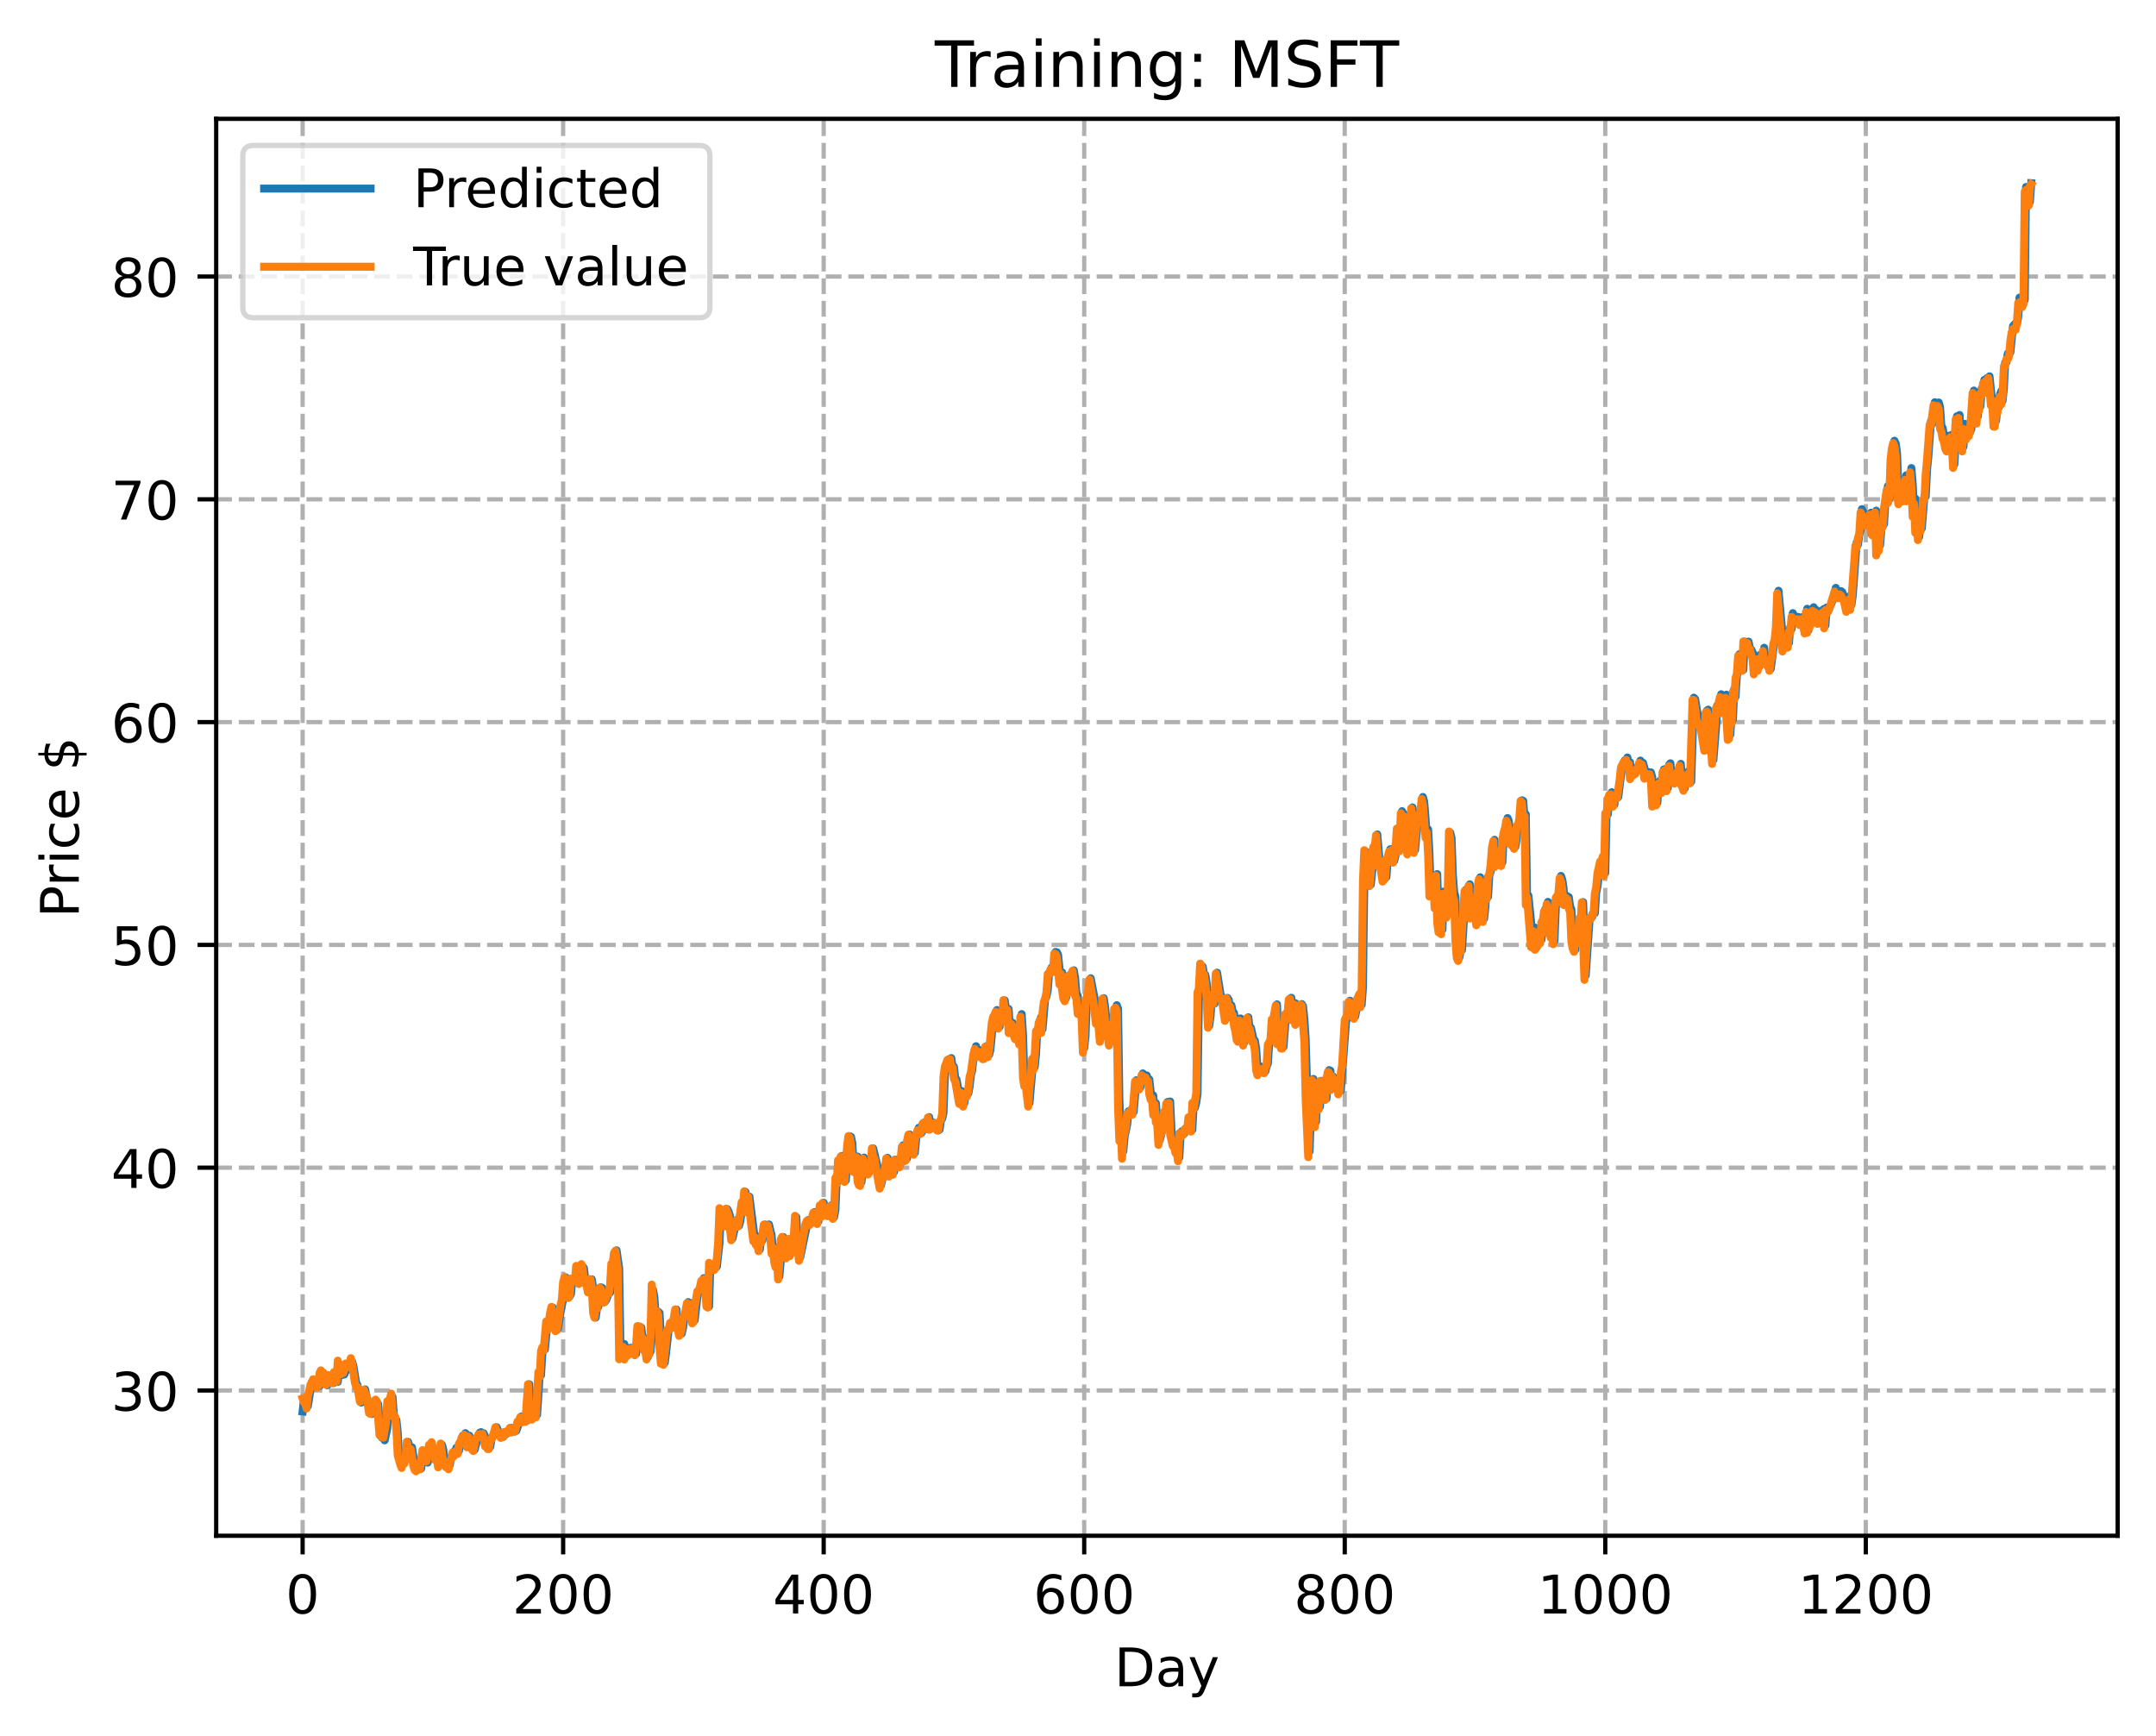 <?xml version="1.0" encoding="utf-8" standalone="no"?>
<!DOCTYPE svg PUBLIC "-//W3C//DTD SVG 1.1//EN"
  "http://www.w3.org/Graphics/SVG/1.1/DTD/svg11.dtd">
<!-- Created with matplotlib (https://matplotlib.org/) -->
<svg height="325.986pt" version="1.1" viewBox="0 0 404.923 325.986" width="404.923pt" xmlns="http://www.w3.org/2000/svg" xmlns:xlink="http://www.w3.org/1999/xlink">
 <defs>
  <style type="text/css">
*{stroke-linecap:butt;stroke-linejoin:round;}
  </style>
 </defs>
 <g id="figure_1">
  <g id="patch_1">
   <path d="M 0 325.986 
L 404.923 325.986 
L 404.923 0 
L 0 0 
z
" style="fill:#ffffff;"/>
  </g>
  <g id="axes_1">
   <g id="patch_2">
    <path d="M 40.603 288.43 
L 397.723 288.43 
L 397.723 22.318 
L 40.603 22.318 
z
" style="fill:#ffffff;"/>
   </g>
   <g id="matplotlib.axis_1">
    <g id="xtick_1">
     <g id="line2d_1">
      <path clip-path="url(#p7a0f01ea5a)" d="M 56.836 288.43 
L 56.836 22.318 
" style="fill:none;stroke:#b0b0b0;stroke-dasharray:2.96,1.28;stroke-dashoffset:0;stroke-width:0.8;"/>
     </g>
     <g id="line2d_2">
      <defs>
       <path d="M 0 0 
L 0 3.5 
" id="md77b59070d" style="stroke:#000000;stroke-width:0.8;"/>
      </defs>
      <g>
       <use style="stroke:#000000;stroke-width:0.8;" x="56.836" xlink:href="#md77b59070d" y="288.43"/>
      </g>
     </g>
     <g id="text_1">
      <!-- 0 -->
      <defs>
       <path d="M 31.781 66.406 
Q 24.172 66.406 20.328 58.906 
Q 16.5 51.422 16.5 36.375 
Q 16.5 21.391 20.328 13.891 
Q 24.172 6.391 31.781 6.391 
Q 39.453 6.391 43.281 13.891 
Q 47.125 21.391 47.125 36.375 
Q 47.125 51.422 43.281 58.906 
Q 39.453 66.406 31.781 66.406 
z
M 31.781 74.219 
Q 44.047 74.219 50.516 64.516 
Q 56.984 54.828 56.984 36.375 
Q 56.984 17.969 50.516 8.266 
Q 44.047 -1.422 31.781 -1.422 
Q 19.531 -1.422 13.062 8.266 
Q 6.594 17.969 6.594 36.375 
Q 6.594 54.828 13.062 64.516 
Q 19.531 74.219 31.781 74.219 
z
" id="DejaVuSans-48"/>
      </defs>
      <g transform="translate(53.655 303.029)scale(0.1 -0.1)">
       <use xlink:href="#DejaVuSans-48"/>
      </g>
     </g>
    </g>
    <g id="xtick_2">
     <g id="line2d_3">
      <path clip-path="url(#p7a0f01ea5a)" d="M 105.766 288.43 
L 105.766 22.318 
" style="fill:none;stroke:#b0b0b0;stroke-dasharray:2.96,1.28;stroke-dashoffset:0;stroke-width:0.8;"/>
     </g>
     <g id="line2d_4">
      <g>
       <use style="stroke:#000000;stroke-width:0.8;" x="105.766" xlink:href="#md77b59070d" y="288.43"/>
      </g>
     </g>
     <g id="text_2">
      <!-- 200 -->
      <defs>
       <path d="M 19.188 8.297 
L 53.609 8.297 
L 53.609 0 
L 7.328 0 
L 7.328 8.297 
Q 12.938 14.109 22.625 23.891 
Q 32.328 33.688 34.812 36.531 
Q 39.547 41.844 41.422 45.531 
Q 43.312 49.219 43.312 52.781 
Q 43.312 58.594 39.234 62.25 
Q 35.156 65.922 28.609 65.922 
Q 23.969 65.922 18.812 64.312 
Q 13.672 62.703 7.812 59.422 
L 7.812 69.391 
Q 13.766 71.781 18.938 73 
Q 24.125 74.219 28.422 74.219 
Q 39.75 74.219 46.484 68.547 
Q 53.219 62.891 53.219 53.422 
Q 53.219 48.922 51.531 44.891 
Q 49.859 40.875 45.406 35.406 
Q 44.188 33.984 37.641 27.219 
Q 31.109 20.453 19.188 8.297 
z
" id="DejaVuSans-50"/>
      </defs>
      <g transform="translate(96.223 303.029)scale(0.1 -0.1)">
       <use xlink:href="#DejaVuSans-50"/>
       <use x="63.623" xlink:href="#DejaVuSans-48"/>
       <use x="127.246" xlink:href="#DejaVuSans-48"/>
      </g>
     </g>
    </g>
    <g id="xtick_3">
     <g id="line2d_5">
      <path clip-path="url(#p7a0f01ea5a)" d="M 154.697 288.43 
L 154.697 22.318 
" style="fill:none;stroke:#b0b0b0;stroke-dasharray:2.96,1.28;stroke-dashoffset:0;stroke-width:0.8;"/>
     </g>
     <g id="line2d_6">
      <g>
       <use style="stroke:#000000;stroke-width:0.8;" x="154.697" xlink:href="#md77b59070d" y="288.43"/>
      </g>
     </g>
     <g id="text_3">
      <!-- 400 -->
      <defs>
       <path d="M 37.797 64.312 
L 12.891 25.391 
L 37.797 25.391 
z
M 35.203 72.906 
L 47.609 72.906 
L 47.609 25.391 
L 58.016 25.391 
L 58.016 17.188 
L 47.609 17.188 
L 47.609 0 
L 37.797 0 
L 37.797 17.188 
L 4.891 17.188 
L 4.891 26.703 
z
" id="DejaVuSans-52"/>
      </defs>
      <g transform="translate(145.153 303.029)scale(0.1 -0.1)">
       <use xlink:href="#DejaVuSans-52"/>
       <use x="63.623" xlink:href="#DejaVuSans-48"/>
       <use x="127.246" xlink:href="#DejaVuSans-48"/>
      </g>
     </g>
    </g>
    <g id="xtick_4">
     <g id="line2d_7">
      <path clip-path="url(#p7a0f01ea5a)" d="M 203.628 288.43 
L 203.628 22.318 
" style="fill:none;stroke:#b0b0b0;stroke-dasharray:2.96,1.28;stroke-dashoffset:0;stroke-width:0.8;"/>
     </g>
     <g id="line2d_8">
      <g>
       <use style="stroke:#000000;stroke-width:0.8;" x="203.628" xlink:href="#md77b59070d" y="288.43"/>
      </g>
     </g>
     <g id="text_4">
      <!-- 600 -->
      <defs>
       <path d="M 33.016 40.375 
Q 26.375 40.375 22.484 35.828 
Q 18.609 31.297 18.609 23.391 
Q 18.609 15.531 22.484 10.953 
Q 26.375 6.391 33.016 6.391 
Q 39.656 6.391 43.531 10.953 
Q 47.406 15.531 47.406 23.391 
Q 47.406 31.297 43.531 35.828 
Q 39.656 40.375 33.016 40.375 
z
M 52.594 71.297 
L 52.594 62.312 
Q 48.875 64.062 45.094 64.984 
Q 41.312 65.922 37.594 65.922 
Q 27.828 65.922 22.672 59.328 
Q 17.531 52.734 16.797 39.406 
Q 19.672 43.656 24.016 45.922 
Q 28.375 48.188 33.594 48.188 
Q 44.578 48.188 50.953 41.516 
Q 57.328 34.859 57.328 23.391 
Q 57.328 12.156 50.688 5.359 
Q 44.047 -1.422 33.016 -1.422 
Q 20.359 -1.422 13.672 8.266 
Q 6.984 17.969 6.984 36.375 
Q 6.984 53.656 15.188 63.938 
Q 23.391 74.219 37.203 74.219 
Q 40.922 74.219 44.703 73.484 
Q 48.484 72.75 52.594 71.297 
z
" id="DejaVuSans-54"/>
      </defs>
      <g transform="translate(194.084 303.029)scale(0.1 -0.1)">
       <use xlink:href="#DejaVuSans-54"/>
       <use x="63.623" xlink:href="#DejaVuSans-48"/>
       <use x="127.246" xlink:href="#DejaVuSans-48"/>
      </g>
     </g>
    </g>
    <g id="xtick_5">
     <g id="line2d_9">
      <path clip-path="url(#p7a0f01ea5a)" d="M 252.558 288.43 
L 252.558 22.318 
" style="fill:none;stroke:#b0b0b0;stroke-dasharray:2.96,1.28;stroke-dashoffset:0;stroke-width:0.8;"/>
     </g>
     <g id="line2d_10">
      <g>
       <use style="stroke:#000000;stroke-width:0.8;" x="252.558" xlink:href="#md77b59070d" y="288.43"/>
      </g>
     </g>
     <g id="text_5">
      <!-- 800 -->
      <defs>
       <path d="M 31.781 34.625 
Q 24.75 34.625 20.719 30.859 
Q 16.703 27.094 16.703 20.516 
Q 16.703 13.922 20.719 10.156 
Q 24.75 6.391 31.781 6.391 
Q 38.812 6.391 42.859 10.172 
Q 46.922 13.969 46.922 20.516 
Q 46.922 27.094 42.891 30.859 
Q 38.875 34.625 31.781 34.625 
z
M 21.922 38.812 
Q 15.578 40.375 12.031 44.719 
Q 8.5 49.078 8.5 55.328 
Q 8.5 64.062 14.719 69.141 
Q 20.953 74.219 31.781 74.219 
Q 42.672 74.219 48.875 69.141 
Q 55.078 64.062 55.078 55.328 
Q 55.078 49.078 51.531 44.719 
Q 48 40.375 41.703 38.812 
Q 48.828 37.156 52.797 32.312 
Q 56.781 27.484 56.781 20.516 
Q 56.781 9.906 50.312 4.234 
Q 43.844 -1.422 31.781 -1.422 
Q 19.734 -1.422 13.25 4.234 
Q 6.781 9.906 6.781 20.516 
Q 6.781 27.484 10.781 32.312 
Q 14.797 37.156 21.922 38.812 
z
M 18.312 54.391 
Q 18.312 48.734 21.844 45.562 
Q 25.391 42.391 31.781 42.391 
Q 38.141 42.391 41.719 45.562 
Q 45.312 48.734 45.312 54.391 
Q 45.312 60.062 41.719 63.234 
Q 38.141 66.406 31.781 66.406 
Q 25.391 66.406 21.844 63.234 
Q 18.312 60.062 18.312 54.391 
z
" id="DejaVuSans-56"/>
      </defs>
      <g transform="translate(243.015 303.029)scale(0.1 -0.1)">
       <use xlink:href="#DejaVuSans-56"/>
       <use x="63.623" xlink:href="#DejaVuSans-48"/>
       <use x="127.246" xlink:href="#DejaVuSans-48"/>
      </g>
     </g>
    </g>
    <g id="xtick_6">
     <g id="line2d_11">
      <path clip-path="url(#p7a0f01ea5a)" d="M 301.489 288.43 
L 301.489 22.318 
" style="fill:none;stroke:#b0b0b0;stroke-dasharray:2.96,1.28;stroke-dashoffset:0;stroke-width:0.8;"/>
     </g>
     <g id="line2d_12">
      <g>
       <use style="stroke:#000000;stroke-width:0.8;" x="301.489" xlink:href="#md77b59070d" y="288.43"/>
      </g>
     </g>
     <g id="text_6">
      <!-- 1000 -->
      <defs>
       <path d="M 12.406 8.297 
L 28.516 8.297 
L 28.516 63.922 
L 10.984 60.406 
L 10.984 69.391 
L 28.422 72.906 
L 38.281 72.906 
L 38.281 8.297 
L 54.391 8.297 
L 54.391 0 
L 12.406 0 
z
" id="DejaVuSans-49"/>
      </defs>
      <g transform="translate(288.764 303.029)scale(0.1 -0.1)">
       <use xlink:href="#DejaVuSans-49"/>
       <use x="63.623" xlink:href="#DejaVuSans-48"/>
       <use x="127.246" xlink:href="#DejaVuSans-48"/>
       <use x="190.869" xlink:href="#DejaVuSans-48"/>
      </g>
     </g>
    </g>
    <g id="xtick_7">
     <g id="line2d_13">
      <path clip-path="url(#p7a0f01ea5a)" d="M 350.419 288.43 
L 350.419 22.318 
" style="fill:none;stroke:#b0b0b0;stroke-dasharray:2.96,1.28;stroke-dashoffset:0;stroke-width:0.8;"/>
     </g>
     <g id="line2d_14">
      <g>
       <use style="stroke:#000000;stroke-width:0.8;" x="350.419" xlink:href="#md77b59070d" y="288.43"/>
      </g>
     </g>
     <g id="text_7">
      <!-- 1200 -->
      <g transform="translate(337.694 303.029)scale(0.1 -0.1)">
       <use xlink:href="#DejaVuSans-49"/>
       <use x="63.623" xlink:href="#DejaVuSans-50"/>
       <use x="127.246" xlink:href="#DejaVuSans-48"/>
       <use x="190.869" xlink:href="#DejaVuSans-48"/>
      </g>
     </g>
    </g>
    <g id="text_8">
     <!-- Day -->
     <defs>
      <path d="M 19.672 64.797 
L 19.672 8.109 
L 31.594 8.109 
Q 46.688 8.109 53.688 14.938 
Q 60.688 21.781 60.688 36.531 
Q 60.688 51.172 53.688 57.984 
Q 46.688 64.797 31.594 64.797 
z
M 9.812 72.906 
L 30.078 72.906 
Q 51.266 72.906 61.172 64.094 
Q 71.094 55.281 71.094 36.531 
Q 71.094 17.672 61.125 8.828 
Q 51.172 0 30.078 0 
L 9.812 0 
z
" id="DejaVuSans-68"/>
      <path d="M 34.281 27.484 
Q 23.391 27.484 19.188 25 
Q 14.984 22.516 14.984 16.5 
Q 14.984 11.719 18.141 8.906 
Q 21.297 6.109 26.703 6.109 
Q 34.188 6.109 38.703 11.406 
Q 43.219 16.703 43.219 25.484 
L 43.219 27.484 
z
M 52.203 31.203 
L 52.203 0 
L 43.219 0 
L 43.219 8.297 
Q 40.141 3.328 35.547 0.953 
Q 30.953 -1.422 24.312 -1.422 
Q 15.922 -1.422 10.953 3.297 
Q 6 8.016 6 15.922 
Q 6 25.141 12.172 29.828 
Q 18.359 34.516 30.609 34.516 
L 43.219 34.516 
L 43.219 35.406 
Q 43.219 41.609 39.141 45 
Q 35.062 48.391 27.688 48.391 
Q 23 48.391 18.547 47.266 
Q 14.109 46.141 10.016 43.891 
L 10.016 52.203 
Q 14.938 54.109 19.578 55.047 
Q 24.219 56 28.609 56 
Q 40.484 56 46.344 49.844 
Q 52.203 43.703 52.203 31.203 
z
" id="DejaVuSans-97"/>
      <path d="M 32.172 -5.078 
Q 28.375 -14.844 24.75 -17.812 
Q 21.141 -20.797 15.094 -20.797 
L 7.906 -20.797 
L 7.906 -13.281 
L 13.188 -13.281 
Q 16.891 -13.281 18.938 -11.516 
Q 21 -9.766 23.484 -3.219 
L 25.094 0.875 
L 2.984 54.688 
L 12.5 54.688 
L 29.594 11.922 
L 46.688 54.688 
L 56.203 54.688 
z
" id="DejaVuSans-121"/>
     </defs>
     <g transform="translate(209.29 316.707)scale(0.1 -0.1)">
      <use xlink:href="#DejaVuSans-68"/>
      <use x="77.002" xlink:href="#DejaVuSans-97"/>
      <use x="138.281" xlink:href="#DejaVuSans-121"/>
     </g>
    </g>
   </g>
   <g id="matplotlib.axis_2">
    <g id="ytick_1">
     <g id="line2d_15">
      <path clip-path="url(#p7a0f01ea5a)" d="M 40.603 261.145 
L 397.723 261.145 
" style="fill:none;stroke:#b0b0b0;stroke-dasharray:2.96,1.28;stroke-dashoffset:0;stroke-width:0.8;"/>
     </g>
     <g id="line2d_16">
      <defs>
       <path d="M 0 0 
L -3.5 0 
" id="md8336042db" style="stroke:#000000;stroke-width:0.8;"/>
      </defs>
      <g>
       <use style="stroke:#000000;stroke-width:0.8;" x="40.603" xlink:href="#md8336042db" y="261.145"/>
      </g>
     </g>
     <g id="text_9">
      <!-- 30 -->
      <defs>
       <path d="M 40.578 39.312 
Q 47.656 37.797 51.625 33 
Q 55.609 28.219 55.609 21.188 
Q 55.609 10.406 48.188 4.484 
Q 40.766 -1.422 27.094 -1.422 
Q 22.516 -1.422 17.656 -0.516 
Q 12.797 0.391 7.625 2.203 
L 7.625 11.719 
Q 11.719 9.328 16.594 8.109 
Q 21.484 6.891 26.812 6.891 
Q 36.078 6.891 40.938 10.547 
Q 45.797 14.203 45.797 21.188 
Q 45.797 27.641 41.281 31.266 
Q 36.766 34.906 28.719 34.906 
L 20.219 34.906 
L 20.219 43.016 
L 29.109 43.016 
Q 36.375 43.016 40.234 45.922 
Q 44.094 48.828 44.094 54.297 
Q 44.094 59.906 40.109 62.906 
Q 36.141 65.922 28.719 65.922 
Q 24.656 65.922 20.016 65.031 
Q 15.375 64.156 9.812 62.312 
L 9.812 71.094 
Q 15.438 72.656 20.344 73.438 
Q 25.25 74.219 29.594 74.219 
Q 40.828 74.219 47.359 69.109 
Q 53.906 64.016 53.906 55.328 
Q 53.906 49.266 50.438 45.094 
Q 46.969 40.922 40.578 39.312 
z
" id="DejaVuSans-51"/>
      </defs>
      <g transform="translate(20.878 264.945)scale(0.1 -0.1)">
       <use xlink:href="#DejaVuSans-51"/>
       <use x="63.623" xlink:href="#DejaVuSans-48"/>
      </g>
     </g>
    </g>
    <g id="ytick_2">
     <g id="line2d_17">
      <path clip-path="url(#p7a0f01ea5a)" d="M 40.603 219.303 
L 397.723 219.303 
" style="fill:none;stroke:#b0b0b0;stroke-dasharray:2.96,1.28;stroke-dashoffset:0;stroke-width:0.8;"/>
     </g>
     <g id="line2d_18">
      <g>
       <use style="stroke:#000000;stroke-width:0.8;" x="40.603" xlink:href="#md8336042db" y="219.303"/>
      </g>
     </g>
     <g id="text_10">
      <!-- 40 -->
      <g transform="translate(20.878 223.103)scale(0.1 -0.1)">
       <use xlink:href="#DejaVuSans-52"/>
       <use x="63.623" xlink:href="#DejaVuSans-48"/>
      </g>
     </g>
    </g>
    <g id="ytick_3">
     <g id="line2d_19">
      <path clip-path="url(#p7a0f01ea5a)" d="M 40.603 177.461 
L 397.723 177.461 
" style="fill:none;stroke:#b0b0b0;stroke-dasharray:2.96,1.28;stroke-dashoffset:0;stroke-width:0.8;"/>
     </g>
     <g id="line2d_20">
      <g>
       <use style="stroke:#000000;stroke-width:0.8;" x="40.603" xlink:href="#md8336042db" y="177.461"/>
      </g>
     </g>
     <g id="text_11">
      <!-- 50 -->
      <defs>
       <path d="M 10.797 72.906 
L 49.516 72.906 
L 49.516 64.594 
L 19.828 64.594 
L 19.828 46.734 
Q 21.969 47.469 24.109 47.828 
Q 26.266 48.188 28.422 48.188 
Q 40.625 48.188 47.75 41.5 
Q 54.891 34.812 54.891 23.391 
Q 54.891 11.625 47.562 5.094 
Q 40.234 -1.422 26.906 -1.422 
Q 22.312 -1.422 17.547 -0.641 
Q 12.797 0.141 7.719 1.703 
L 7.719 11.625 
Q 12.109 9.234 16.797 8.062 
Q 21.484 6.891 26.703 6.891 
Q 35.156 6.891 40.078 11.328 
Q 45.016 15.766 45.016 23.391 
Q 45.016 31 40.078 35.438 
Q 35.156 39.891 26.703 39.891 
Q 22.75 39.891 18.812 39.016 
Q 14.891 38.141 10.797 36.281 
z
" id="DejaVuSans-53"/>
      </defs>
      <g transform="translate(20.878 181.26)scale(0.1 -0.1)">
       <use xlink:href="#DejaVuSans-53"/>
       <use x="63.623" xlink:href="#DejaVuSans-48"/>
      </g>
     </g>
    </g>
    <g id="ytick_4">
     <g id="line2d_21">
      <path clip-path="url(#p7a0f01ea5a)" d="M 40.603 135.619 
L 397.723 135.619 
" style="fill:none;stroke:#b0b0b0;stroke-dasharray:2.96,1.28;stroke-dashoffset:0;stroke-width:0.8;"/>
     </g>
     <g id="line2d_22">
      <g>
       <use style="stroke:#000000;stroke-width:0.8;" x="40.603" xlink:href="#md8336042db" y="135.619"/>
      </g>
     </g>
     <g id="text_12">
      <!-- 60 -->
      <g transform="translate(20.878 139.418)scale(0.1 -0.1)">
       <use xlink:href="#DejaVuSans-54"/>
       <use x="63.623" xlink:href="#DejaVuSans-48"/>
      </g>
     </g>
    </g>
    <g id="ytick_5">
     <g id="line2d_23">
      <path clip-path="url(#p7a0f01ea5a)" d="M 40.603 93.777 
L 397.723 93.777 
" style="fill:none;stroke:#b0b0b0;stroke-dasharray:2.96,1.28;stroke-dashoffset:0;stroke-width:0.8;"/>
     </g>
     <g id="line2d_24">
      <g>
       <use style="stroke:#000000;stroke-width:0.8;" x="40.603" xlink:href="#md8336042db" y="93.777"/>
      </g>
     </g>
     <g id="text_13">
      <!-- 70 -->
      <defs>
       <path d="M 8.203 72.906 
L 55.078 72.906 
L 55.078 68.703 
L 28.609 0 
L 18.312 0 
L 43.219 64.594 
L 8.203 64.594 
z
" id="DejaVuSans-55"/>
      </defs>
      <g transform="translate(20.878 97.576)scale(0.1 -0.1)">
       <use xlink:href="#DejaVuSans-55"/>
       <use x="63.623" xlink:href="#DejaVuSans-48"/>
      </g>
     </g>
    </g>
    <g id="ytick_6">
     <g id="line2d_25">
      <path clip-path="url(#p7a0f01ea5a)" d="M 40.603 51.935 
L 397.723 51.935 
" style="fill:none;stroke:#b0b0b0;stroke-dasharray:2.96,1.28;stroke-dashoffset:0;stroke-width:0.8;"/>
     </g>
     <g id="line2d_26">
      <g>
       <use style="stroke:#000000;stroke-width:0.8;" x="40.603" xlink:href="#md8336042db" y="51.935"/>
      </g>
     </g>
     <g id="text_14">
      <!-- 80 -->
      <g transform="translate(20.878 55.734)scale(0.1 -0.1)">
       <use xlink:href="#DejaVuSans-56"/>
       <use x="63.623" xlink:href="#DejaVuSans-48"/>
      </g>
     </g>
    </g>
    <g id="text_15">
     <!-- Price $ -->
     <defs>
      <path d="M 19.672 64.797 
L 19.672 37.406 
L 32.078 37.406 
Q 38.969 37.406 42.719 40.969 
Q 46.484 44.531 46.484 51.125 
Q 46.484 57.672 42.719 61.234 
Q 38.969 64.797 32.078 64.797 
z
M 9.812 72.906 
L 32.078 72.906 
Q 44.344 72.906 50.609 67.359 
Q 56.891 61.812 56.891 51.125 
Q 56.891 40.328 50.609 34.812 
Q 44.344 29.297 32.078 29.297 
L 19.672 29.297 
L 19.672 0 
L 9.812 0 
z
" id="DejaVuSans-80"/>
      <path d="M 41.109 46.297 
Q 39.594 47.172 37.812 47.578 
Q 36.031 48 33.891 48 
Q 26.266 48 22.188 43.047 
Q 18.109 38.094 18.109 28.812 
L 18.109 0 
L 9.078 0 
L 9.078 54.688 
L 18.109 54.688 
L 18.109 46.188 
Q 20.953 51.172 25.484 53.578 
Q 30.031 56 36.531 56 
Q 37.453 56 38.578 55.875 
Q 39.703 55.766 41.062 55.516 
z
" id="DejaVuSans-114"/>
      <path d="M 9.422 54.688 
L 18.406 54.688 
L 18.406 0 
L 9.422 0 
z
M 9.422 75.984 
L 18.406 75.984 
L 18.406 64.594 
L 9.422 64.594 
z
" id="DejaVuSans-105"/>
      <path d="M 48.781 52.594 
L 48.781 44.188 
Q 44.969 46.297 41.141 47.344 
Q 37.312 48.391 33.406 48.391 
Q 24.656 48.391 19.812 42.844 
Q 14.984 37.312 14.984 27.297 
Q 14.984 17.281 19.812 11.734 
Q 24.656 6.203 33.406 6.203 
Q 37.312 6.203 41.141 7.25 
Q 44.969 8.297 48.781 10.406 
L 48.781 2.094 
Q 45.016 0.344 40.984 -0.531 
Q 36.969 -1.422 32.422 -1.422 
Q 20.062 -1.422 12.781 6.344 
Q 5.516 14.109 5.516 27.297 
Q 5.516 40.672 12.859 48.328 
Q 20.219 56 33.016 56 
Q 37.156 56 41.109 55.141 
Q 45.062 54.297 48.781 52.594 
z
" id="DejaVuSans-99"/>
      <path d="M 56.203 29.594 
L 56.203 25.203 
L 14.891 25.203 
Q 15.484 15.922 20.484 11.062 
Q 25.484 6.203 34.422 6.203 
Q 39.594 6.203 44.453 7.469 
Q 49.312 8.734 54.109 11.281 
L 54.109 2.781 
Q 49.266 0.734 44.188 -0.344 
Q 39.109 -1.422 33.891 -1.422 
Q 20.797 -1.422 13.156 6.188 
Q 5.516 13.812 5.516 26.812 
Q 5.516 40.234 12.766 48.109 
Q 20.016 56 32.328 56 
Q 43.359 56 49.781 48.891 
Q 56.203 41.797 56.203 29.594 
z
M 47.219 32.234 
Q 47.125 39.594 43.094 43.984 
Q 39.062 48.391 32.422 48.391 
Q 24.906 48.391 20.391 44.141 
Q 15.875 39.891 15.188 32.172 
z
" id="DejaVuSans-101"/>
      <path id="DejaVuSans-32"/>
      <path d="M 33.797 -14.703 
L 28.906 -14.703 
L 28.859 0 
Q 23.734 0.094 18.609 1.188 
Q 13.484 2.297 8.297 4.5 
L 8.297 13.281 
Q 13.281 10.156 18.375 8.562 
Q 23.484 6.984 28.906 6.938 
L 28.906 29.203 
Q 18.109 30.953 13.203 35.156 
Q 8.297 39.359 8.297 46.688 
Q 8.297 54.641 13.625 59.219 
Q 18.953 63.812 28.906 64.5 
L 28.906 75.984 
L 33.797 75.984 
L 33.797 64.656 
Q 38.328 64.453 42.578 63.688 
Q 46.828 62.938 50.875 61.625 
L 50.875 53.078 
Q 46.828 55.125 42.547 56.25 
Q 38.281 57.375 33.797 57.562 
L 33.797 36.719 
Q 44.875 35.016 50.094 30.609 
Q 55.328 26.219 55.328 18.609 
Q 55.328 10.359 49.781 5.594 
Q 44.234 0.828 33.797 0.094 
z
M 28.906 37.594 
L 28.906 57.625 
Q 23.25 56.984 20.266 54.391 
Q 17.281 51.812 17.281 47.516 
Q 17.281 43.312 20.031 40.969 
Q 22.797 38.625 28.906 37.594 
z
M 33.797 28.219 
L 33.797 7.078 
Q 39.984 7.906 43.141 10.594 
Q 46.297 13.281 46.297 17.672 
Q 46.297 21.969 43.281 24.5 
Q 40.281 27.047 33.797 28.219 
z
" id="DejaVuSans-36"/>
     </defs>
     <g transform="translate(14.798 172.342)rotate(-90)scale(0.1 -0.1)">
      <use xlink:href="#DejaVuSans-80"/>
      <use x="58.553" xlink:href="#DejaVuSans-114"/>
      <use x="99.666" xlink:href="#DejaVuSans-105"/>
      <use x="127.449" xlink:href="#DejaVuSans-99"/>
      <use x="182.43" xlink:href="#DejaVuSans-101"/>
      <use x="243.953" xlink:href="#DejaVuSans-32"/>
      <use x="275.74" xlink:href="#DejaVuSans-36"/>
     </g>
    </g>
   </g>
   <g id="line2d_27">
    <path clip-path="url(#p7a0f01ea5a)" d="M 56.836 265.09 
L 57.081 262.831 
L 57.325 263.031 
L 57.814 264.108 
L 58.304 261.1 
L 58.548 259.616 
L 58.793 260.081 
L 59.038 259.501 
L 59.282 259.21 
L 59.527 259.371 
L 59.772 260.451 
L 60.016 260.326 
L 60.261 258.564 
L 60.506 257.92 
L 60.75 258.786 
L 60.995 258.267 
L 61.24 258.895 
L 61.484 260.168 
L 61.729 259.244 
L 61.974 259.038 
L 62.218 259.255 
L 62.463 258.619 
L 62.708 259.734 
L 62.952 258.213 
L 63.197 259.468 
L 63.441 259.547 
L 63.686 256.19 
L 64.175 258.25 
L 64.665 258.149 
L 65.399 256.429 
L 65.888 257.133 
L 66.133 255.719 
L 66.377 256.553 
L 66.867 259.635 
L 67.111 260.067 
L 67.356 261.079 
L 67.601 262.765 
L 67.845 263.425 
L 68.09 262.798 
L 68.579 260.943 
L 68.824 262.327 
L 69.069 262.932 
L 69.313 264.365 
L 69.802 265.579 
L 70.047 265.184 
L 70.292 263.994 
L 70.781 263.364 
L 71.026 263.715 
L 71.515 269.705 
L 71.76 270.028 
L 72.004 269.817 
L 72.249 270.519 
L 72.738 268.276 
L 72.983 263.813 
L 73.228 263.407 
L 73.472 263.241 
L 73.717 262.344 
L 73.962 265.532 
L 74.206 266.586 
L 74.451 266.717 
L 74.696 268.98 
L 74.94 273.55 
L 75.429 274.505 
L 75.674 274.746 
L 75.919 273.767 
L 76.163 274.112 
L 76.408 273.345 
L 76.653 270.809 
L 77.142 272.537 
L 77.387 271.828 
L 77.876 275.196 
L 78.121 275.835 
L 78.365 275.946 
L 78.61 274.789 
L 78.855 275.053 
L 79.099 275.832 
L 79.344 273.62 
L 79.589 272.913 
L 79.833 272.82 
L 80.078 273.402 
L 80.323 274.698 
L 80.567 273.675 
L 80.812 272.036 
L 81.056 272.477 
L 81.301 271.805 
L 81.546 272.194 
L 82.035 274.029 
L 82.28 274.276 
L 82.524 275.244 
L 82.769 274.809 
L 83.014 271.353 
L 83.258 272.264 
L 83.503 274.089 
L 83.748 274.32 
L 83.992 275.077 
L 84.237 274.564 
L 84.482 275.154 
L 84.726 273.752 
L 84.971 273.373 
L 85.216 272.657 
L 85.46 272.858 
L 85.705 271.924 
L 86.194 272.5 
L 86.439 270.803 
L 86.684 270.557 
L 86.928 269.64 
L 87.173 269.488 
L 87.417 269.162 
L 87.662 269.789 
L 87.907 271.053 
L 88.151 269.635 
L 88.396 271.151 
L 88.641 271.133 
L 88.885 271.925 
L 89.13 272.299 
L 89.864 269.614 
L 90.109 269.065 
L 90.353 268.979 
L 90.598 269.291 
L 90.843 269.196 
L 91.087 269.731 
L 91.332 271.118 
L 91.577 270.454 
L 91.821 271.504 
L 92.066 271.748 
L 92.311 270.31 
L 93.044 268.911 
L 93.289 268.054 
L 93.534 268.714 
L 94.023 269.121 
L 94.268 269.79 
L 94.512 269.843 
L 94.757 269.599 
L 95.002 268.923 
L 95.246 269.233 
L 95.98 268.161 
L 96.225 268.478 
L 96.47 268.202 
L 96.714 268.862 
L 96.959 268.738 
L 97.938 266.018 
L 98.182 266.673 
L 98.672 266.538 
L 98.916 266.859 
L 99.405 259.982 
L 99.65 264.738 
L 99.895 266.047 
L 100.139 266.205 
L 100.384 265.258 
L 100.629 265.725 
L 100.873 265.724 
L 101.363 258.133 
L 101.607 258.319 
L 101.852 254.329 
L 102.097 253.041 
L 102.341 253.431 
L 102.831 248.303 
L 103.075 249.433 
L 103.565 246.492 
L 103.809 245.567 
L 104.543 249.694 
L 104.788 249.576 
L 105.277 246.462 
L 105.766 243.994 
L 106.011 240.989 
L 106.256 239.902 
L 106.5 240.555 
L 106.745 241.527 
L 106.99 243.469 
L 107.234 243.044 
L 107.479 240.317 
L 107.724 240.468 
L 107.968 239.887 
L 108.213 240.366 
L 108.458 238.135 
L 108.702 240.778 
L 108.947 240.906 
L 109.192 240.146 
L 109.436 237.847 
L 109.681 238.201 
L 109.926 240.506 
L 110.17 240.114 
L 110.415 241.011 
L 110.66 242.39 
L 110.904 240.38 
L 111.149 240.268 
L 111.393 241.877 
L 111.638 246.214 
L 111.883 247.455 
L 112.127 245.668 
L 112.372 245.422 
L 112.617 242.736 
L 112.861 241.775 
L 113.106 241.869 
L 113.351 242.72 
L 113.595 244.484 
L 113.84 244.19 
L 114.329 242.885 
L 114.574 242.797 
L 114.819 241.318 
L 115.063 237.564 
L 115.308 237.49 
L 115.553 235.484 
L 115.797 234.831 
L 116.287 238.174 
L 116.531 253.266 
L 116.776 252.369 
L 117.02 252.782 
L 117.265 252.43 
L 117.51 254.529 
L 117.754 254.095 
L 117.999 254.414 
L 118.244 253.24 
L 118.488 253.125 
L 118.733 253.893 
L 118.978 253.234 
L 119.467 254.268 
L 119.712 252.517 
L 119.956 249.156 
L 120.201 249.533 
L 120.446 249.318 
L 120.69 251.455 
L 120.935 251.236 
L 121.18 253.154 
L 121.424 253.762 
L 121.669 254.883 
L 121.914 254.199 
L 122.158 253.897 
L 122.403 251.274 
L 122.648 242.262 
L 122.892 243.522 
L 123.137 247.148 
L 123.381 248.196 
L 123.626 246.358 
L 123.871 246.579 
L 124.36 255.538 
L 124.605 255.576 
L 124.849 255.953 
L 125.094 254.122 
L 125.583 249.709 
L 125.828 249.577 
L 126.073 248.404 
L 126.317 249.184 
L 126.562 248.77 
L 127.051 245.948 
L 127.296 248.937 
L 127.541 249.317 
L 127.785 250.409 
L 128.03 250.493 
L 128.275 249.462 
L 128.519 247.543 
L 128.764 247.467 
L 129.253 244.551 
L 129.498 244.73 
L 129.742 244.753 
L 129.987 247.033 
L 130.232 248.215 
L 130.476 247.933 
L 130.966 243.718 
L 131.21 242.481 
L 131.455 242.338 
L 131.7 241.94 
L 131.944 240.498 
L 132.189 240.055 
L 132.434 240.176 
L 132.678 241.586 
L 132.923 244.797 
L 133.168 245.403 
L 133.412 237.636 
L 133.657 237.522 
L 133.902 237.823 
L 134.146 237.513 
L 134.391 238.141 
L 134.636 237.88 
L 135.125 233.587 
L 135.369 227.389 
L 135.614 229.207 
L 135.859 228.589 
L 136.348 230.148 
L 136.593 227.084 
L 136.837 227.539 
L 137.082 228.304 
L 137.571 232.603 
L 138.305 229.421 
L 138.55 228.974 
L 138.795 230.226 
L 139.039 229.366 
L 139.529 225.732 
L 139.773 226.135 
L 140.018 223.849 
L 140.263 226.985 
L 140.507 226.177 
L 140.752 224.741 
L 141.73 232.41 
L 141.975 232.099 
L 142.22 233.206 
L 142.464 233.383 
L 142.709 234.669 
L 142.954 232.622 
L 143.198 232.945 
L 143.688 229.984 
L 143.932 230.502 
L 144.177 230.614 
L 144.422 229.97 
L 144.911 231.974 
L 145.156 234.868 
L 145.4 234.172 
L 145.645 236.428 
L 145.89 237.646 
L 146.134 235.847 
L 146.379 239.718 
L 146.624 236.968 
L 146.868 232.945 
L 147.113 232.326 
L 147.602 235.093 
L 147.847 235.964 
L 148.091 235.512 
L 148.336 232.724 
L 148.581 235.368 
L 148.825 234.891 
L 149.315 232.23 
L 149.559 228.565 
L 149.804 233.307 
L 150.049 234.13 
L 150.293 236.123 
L 151.761 229.152 
L 152.006 229.111 
L 152.251 229.783 
L 152.495 229.657 
L 152.984 227.641 
L 153.229 228.754 
L 153.474 229.287 
L 153.718 229.365 
L 153.963 228.193 
L 154.208 226.334 
L 154.452 228.327 
L 154.697 225.886 
L 154.942 226.907 
L 155.186 227.07 
L 155.431 227.76 
L 155.676 227.995 
L 156.165 226.36 
L 156.654 228.589 
L 156.899 227.233 
L 157.144 221.579 
L 157.388 221.956 
L 157.633 218.067 
L 157.878 218.533 
L 158.122 217.094 
L 158.367 217.747 
L 158.856 221.69 
L 159.345 215.142 
L 159.59 213.386 
L 159.835 213.515 
L 160.079 214.69 
L 160.324 219.177 
L 160.569 219.895 
L 160.813 219.613 
L 161.058 217.216 
L 161.303 221.285 
L 161.547 222.163 
L 161.792 222.045 
L 162.281 217.413 
L 162.526 218.719 
L 162.771 219.066 
L 163.015 218.829 
L 163.26 220.142 
L 163.505 219.494 
L 163.749 219.181 
L 163.994 215.68 
L 164.972 219.755 
L 165.462 222.616 
L 165.951 220.534 
L 166.196 220.887 
L 166.685 217.448 
L 166.93 218.118 
L 167.174 220.384 
L 167.419 219.472 
L 167.908 220.112 
L 168.153 217.804 
L 168.398 218.481 
L 168.642 218.377 
L 168.887 218.116 
L 169.132 218.565 
L 169.376 217.546 
L 169.621 215.1 
L 169.866 215.828 
L 170.11 217.598 
L 170.355 217.534 
L 170.6 214.209 
L 170.844 213.064 
L 171.333 214.438 
L 171.578 215.179 
L 171.823 216.511 
L 172.067 213.889 
L 172.312 212.496 
L 172.557 211.824 
L 172.801 211.715 
L 173.046 212.815 
L 173.291 212.376 
L 173.535 210.84 
L 173.78 211.414 
L 174.025 210.548 
L 174.269 211.735 
L 174.514 209.819 
L 174.759 211.987 
L 175.003 211.545 
L 175.248 210.821 
L 175.493 211.622 
L 175.737 211.102 
L 176.227 212.318 
L 176.471 212.16 
L 176.716 210.48 
L 176.96 210.101 
L 177.205 208.993 
L 177.45 202.176 
L 177.694 200.229 
L 177.939 199.798 
L 178.184 198.991 
L 178.673 198.723 
L 178.918 200.557 
L 179.162 200.348 
L 179.407 202.482 
L 179.652 202.759 
L 180.386 206.828 
L 180.63 204.919 
L 180.875 205.797 
L 181.12 207.181 
L 181.364 205.398 
L 181.609 205.307 
L 181.854 205.399 
L 182.098 204.137 
L 182.343 201.952 
L 182.588 201.067 
L 182.832 198.721 
L 183.321 196.487 
L 183.566 197.879 
L 183.811 197.152 
L 184.055 197.386 
L 184.3 197.443 
L 184.789 198.607 
L 185.034 198.443 
L 185.279 196.473 
L 185.768 198.126 
L 186.013 197.196 
L 186.502 191.991 
L 186.747 190.783 
L 186.991 190.357 
L 187.236 189.697 
L 187.481 190.869 
L 187.725 192.859 
L 187.97 190.93 
L 188.215 191.62 
L 188.459 191.067 
L 188.704 187.881 
L 189.193 191.429 
L 189.438 189.508 
L 189.682 193.572 
L 189.927 192.292 
L 190.172 192.088 
L 190.416 192.418 
L 190.661 194.042 
L 190.906 194.797 
L 191.15 193.626 
L 191.395 193.497 
L 191.64 195.719 
L 191.884 190.459 
L 192.129 194.288 
L 192.374 201.929 
L 192.618 203.677 
L 192.863 203.272 
L 193.352 207.164 
L 194.086 198.669 
L 194.331 200.406 
L 194.575 198.078 
L 194.82 193.378 
L 195.065 193.869 
L 195.309 191.717 
L 195.554 191.018 
L 195.799 193.295 
L 196.288 187.637 
L 196.533 187.177 
L 196.777 186.068 
L 197.022 182.714 
L 197.267 182.481 
L 197.511 181.708 
L 197.756 181.635 
L 198.001 182.033 
L 198.245 178.787 
L 198.49 178.835 
L 198.735 179.381 
L 199.224 184.395 
L 199.469 182.611 
L 199.958 186.866 
L 200.203 187.474 
L 200.447 186.401 
L 200.692 186.228 
L 200.936 183.088 
L 201.181 183.5 
L 201.426 185.067 
L 201.67 182.234 
L 201.915 183.634 
L 202.16 186.536 
L 202.404 186.983 
L 202.649 189.77 
L 202.894 188.954 
L 203.383 191.087 
L 203.628 196.847 
L 203.872 194.602 
L 204.117 187.907 
L 204.851 183.736 
L 205.585 187.555 
L 206.074 192.008 
L 206.319 190.904 
L 206.563 192.427 
L 206.808 194.842 
L 207.053 193.011 
L 207.297 187.47 
L 207.542 189.024 
L 207.787 191.547 
L 208.031 192.46 
L 208.521 195.73 
L 208.765 193.036 
L 209.01 192.235 
L 209.255 193.996 
L 209.499 189.403 
L 209.744 188.786 
L 209.989 189.465 
L 210.233 206.528 
L 210.478 213.095 
L 210.723 210.225 
L 210.967 216.246 
L 211.212 213.526 
L 211.701 211.206 
L 211.946 208.721 
L 212.191 208.651 
L 212.435 208.99 
L 212.68 208.115 
L 212.924 208.828 
L 213.414 202.889 
L 213.658 203.985 
L 213.903 204.306 
L 214.148 204.269 
L 214.637 201.598 
L 214.882 201.817 
L 215.126 202.224 
L 215.371 201.981 
L 215.616 202.684 
L 215.86 202.727 
L 216.105 205.027 
L 216.35 206.077 
L 216.594 205.727 
L 216.839 208.731 
L 217.084 207.188 
L 217.328 209.974 
L 217.573 210.508 
L 217.818 214.123 
L 218.307 212.224 
L 218.551 211.696 
L 218.796 208.737 
L 219.041 209.272 
L 219.285 206.972 
L 219.775 206.878 
L 220.019 212.379 
L 220.509 214.633 
L 220.753 214.783 
L 220.998 216.022 
L 221.243 216.056 
L 221.487 217.408 
L 221.732 213.142 
L 221.977 212.467 
L 222.221 213.062 
L 222.466 212.856 
L 222.711 211.895 
L 222.955 211.736 
L 223.2 212.136 
L 223.445 209.887 
L 223.689 210.037 
L 223.934 212.198 
L 224.179 207.549 
L 224.423 208.055 
L 224.668 207.114 
L 224.912 205.386 
L 225.157 188.051 
L 225.402 186.161 
L 225.646 181.83 
L 225.891 181.546 
L 226.136 183.012 
L 226.38 183.116 
L 226.625 184.682 
L 226.87 187.316 
L 227.114 192.642 
L 227.359 190.84 
L 227.604 186.803 
L 227.848 188.563 
L 228.093 188.508 
L 228.338 187.166 
L 228.582 182.677 
L 229.316 187.244 
L 229.561 187.231 
L 229.806 187.995 
L 230.295 191.305 
L 230.539 187.423 
L 230.784 187.806 
L 231.029 190.148 
L 231.273 188.799 
L 231.518 190.001 
L 231.763 190.265 
L 232.007 192.102 
L 232.252 193.061 
L 232.497 194.669 
L 232.741 195.186 
L 232.986 191.279 
L 233.231 191.817 
L 233.72 195.749 
L 233.965 194.347 
L 234.209 193.794 
L 234.454 191.067 
L 234.699 193.384 
L 234.943 193.033 
L 235.433 195.217 
L 235.677 195.421 
L 235.922 196.944 
L 236.167 200.363 
L 236.411 201.479 
L 236.656 200.25 
L 236.9 200.483 
L 237.145 200.537 
L 237.39 201.09 
L 237.634 201.247 
L 237.879 200.277 
L 238.124 199.779 
L 238.368 196.006 
L 238.858 195.252 
L 239.102 191.469 
L 239.347 191.218 
L 239.592 190.376 
L 239.836 188.631 
L 240.081 195.442 
L 240.326 193.776 
L 240.57 193.998 
L 240.815 196.485 
L 241.06 196.615 
L 241.549 190.352 
L 241.794 191.079 
L 242.038 190.627 
L 242.283 187.548 
L 242.527 187.394 
L 242.772 191.345 
L 243.017 190.694 
L 243.261 188.406 
L 243.506 192.197 
L 243.751 190.857 
L 243.995 190.723 
L 244.485 188.573 
L 244.729 188.964 
L 244.974 191.375 
L 245.219 195.133 
L 245.708 211.247 
L 245.953 216.266 
L 246.442 202.806 
L 246.687 202.648 
L 246.931 204.165 
L 247.176 210.682 
L 247.421 205.062 
L 247.665 204.372 
L 247.91 207.886 
L 248.155 202.989 
L 248.399 205.863 
L 248.888 204.516 
L 249.133 206.338 
L 249.378 202.753 
L 249.622 200.984 
L 249.867 201.091 
L 250.112 204.441 
L 250.356 202.156 
L 250.601 202.61 
L 251.09 202.746 
L 251.335 202.569 
L 251.58 204.851 
L 251.824 204.835 
L 252.803 191.927 
L 253.048 190.942 
L 253.292 190.852 
L 253.537 187.945 
L 253.782 189.254 
L 254.026 189.864 
L 254.271 190.174 
L 254.515 190.923 
L 255.249 187.197 
L 255.494 186.517 
L 255.739 188.734 
L 255.983 185.463 
L 256.228 165.999 
L 256.473 159.919 
L 256.717 162.187 
L 256.962 160.666 
L 257.207 162.865 
L 257.451 166.155 
L 258.185 159.243 
L 258.43 159.313 
L 258.675 156.716 
L 259.164 162.431 
L 259.409 161.919 
L 259.898 165.278 
L 260.143 161.613 
L 260.387 164.73 
L 260.632 161.245 
L 260.876 160.663 
L 261.121 159.506 
L 261.366 159.528 
L 261.61 159.411 
L 261.855 161.69 
L 262.1 160.628 
L 262.344 158.94 
L 262.589 155.572 
L 262.834 155.626 
L 263.078 159.409 
L 263.323 152.351 
L 263.568 152.817 
L 263.812 152.999 
L 264.057 156.241 
L 264.302 154.906 
L 264.546 159.964 
L 264.791 155.65 
L 265.036 155.036 
L 265.28 151.637 
L 265.525 153.213 
L 265.77 159.625 
L 266.259 154.526 
L 266.503 152.877 
L 266.748 153.213 
L 266.993 152.025 
L 267.237 149.684 
L 267.482 150.578 
L 267.971 156.731 
L 268.216 155.77 
L 268.461 160.05 
L 268.705 167.591 
L 268.95 167.089 
L 269.195 167.132 
L 269.439 165.328 
L 269.684 169.798 
L 269.929 164.168 
L 270.173 172.2 
L 270.418 174.536 
L 270.663 173.571 
L 270.907 174.597 
L 271.152 167.453 
L 271.397 169.421 
L 271.641 168.157 
L 271.886 171.74 
L 272.131 168.503 
L 272.375 156.387 
L 272.62 157.385 
L 272.864 164.323 
L 273.109 167.55 
L 273.354 168.436 
L 273.598 176.112 
L 273.843 179.301 
L 274.088 179.835 
L 274.332 178.545 
L 274.577 178.436 
L 275.311 167.104 
L 275.8 169.668 
L 276.045 166.084 
L 276.29 171.959 
L 276.534 171.404 
L 276.779 168.293 
L 277.024 171.587 
L 277.268 171.664 
L 277.513 173.332 
L 277.758 166.491 
L 278.002 164.766 
L 278.736 172.538 
L 278.981 170.226 
L 279.225 165.33 
L 279.47 168.439 
L 279.715 164.447 
L 279.959 163.716 
L 280.204 162.189 
L 280.449 158.899 
L 280.693 157.722 
L 280.938 162.368 
L 281.427 159.879 
L 281.672 160.415 
L 281.917 159.436 
L 282.161 161.96 
L 282.406 157.377 
L 282.651 155.877 
L 282.895 155.094 
L 283.14 153.638 
L 283.385 154.28 
L 283.629 157.838 
L 283.874 155.545 
L 284.118 158.031 
L 284.608 159.007 
L 284.852 157.601 
L 285.097 154.87 
L 285.342 154.697 
L 285.586 153.467 
L 285.831 150.304 
L 286.076 150.407 
L 286.32 153.554 
L 286.565 152.927 
L 286.81 169.13 
L 287.054 168.202 
L 287.544 172.948 
L 287.788 177.24 
L 288.033 177.34 
L 288.278 174.215 
L 288.522 177.719 
L 289.012 177.187 
L 289.256 175.256 
L 289.501 176.495 
L 289.746 172.893 
L 289.99 172.489 
L 290.235 170.735 
L 290.479 172.49 
L 290.724 169.387 
L 290.969 174.508 
L 291.213 173.665 
L 291.458 175.502 
L 291.703 174.469 
L 291.947 176.748 
L 292.192 170.637 
L 292.437 168.314 
L 292.681 169.215 
L 292.926 167.44 
L 293.171 164.517 
L 293.415 165.214 
L 293.66 166.792 
L 293.905 169.444 
L 294.149 168.211 
L 294.639 168.482 
L 294.883 170.229 
L 295.128 170.803 
L 295.373 176.242 
L 295.862 178.349 
L 296.106 175.603 
L 296.351 176.429 
L 296.596 176.85 
L 296.84 172.236 
L 297.085 173.026 
L 297.33 169.431 
L 297.819 183.215 
L 298.553 172.481 
L 299.042 172.194 
L 299.287 171.468 
L 299.532 171.528 
L 299.776 167.737 
L 300.021 166.494 
L 300.51 162.594 
L 300.755 161.619 
L 301 161.956 
L 301.244 160.667 
L 301.489 163.945 
L 301.734 152.793 
L 301.978 152.929 
L 302.223 150.027 
L 302.467 149.117 
L 302.712 148.787 
L 302.957 151.122 
L 303.201 151.102 
L 303.446 149.048 
L 303.935 149.697 
L 304.669 143.816 
L 304.914 143.42 
L 305.159 142.809 
L 305.403 143.5 
L 305.648 142.266 
L 305.893 143.787 
L 306.137 143.155 
L 306.382 145.805 
L 306.627 145.469 
L 307.116 145.211 
L 307.361 144.869 
L 307.605 143.958 
L 307.85 143.841 
L 308.094 142.848 
L 308.339 143.588 
L 308.584 143.267 
L 308.828 144.19 
L 309.073 145.799 
L 309.318 145.194 
L 309.562 144.986 
L 309.807 145.257 
L 310.052 145.061 
L 310.296 145.925 
L 310.541 150.906 
L 310.786 147.615 
L 311.275 150.767 
L 311.52 146.916 
L 311.764 146.636 
L 312.009 147.906 
L 312.254 148.249 
L 312.498 144.501 
L 312.743 144.477 
L 313.232 148.003 
L 313.477 143.629 
L 313.722 143.356 
L 313.966 146.046 
L 314.211 145.282 
L 314.7 146.605 
L 314.945 145.047 
L 315.434 144.33 
L 315.679 143.463 
L 315.923 146.822 
L 316.168 147.258 
L 316.413 148.048 
L 316.657 145.938 
L 316.902 146.661 
L 317.147 144.833 
L 317.391 145.54 
L 317.636 146.799 
L 318.125 131.034 
L 318.37 131.299 
L 319.104 135.686 
L 319.349 135.293 
L 319.593 135.876 
L 319.838 137.625 
L 320.082 138.448 
L 320.327 140.428 
L 320.572 133.481 
L 320.816 133.283 
L 321.061 134.525 
L 321.306 140.545 
L 321.55 139.244 
L 321.795 142.734 
L 322.284 136.719 
L 322.529 132.489 
L 322.774 133.65 
L 323.263 130.388 
L 323.508 133.521 
L 323.997 132.301 
L 324.242 130.47 
L 324.731 138.269 
L 324.976 137.992 
L 325.22 133.967 
L 325.465 135.169 
L 325.71 129.409 
L 325.954 130.857 
L 326.199 127.008 
L 326.443 125.999 
L 326.688 122.858 
L 326.933 124.156 
L 327.177 124.658 
L 327.422 125.806 
L 327.667 120.513 
L 327.911 120.742 
L 328.156 120.696 
L 328.401 120.506 
L 328.645 121.77 
L 328.89 121.953 
L 329.379 122.975 
L 329.624 126.154 
L 329.869 124.193 
L 330.113 125.424 
L 330.358 125.258 
L 330.603 122.975 
L 330.847 124.269 
L 331.092 124.073 
L 331.337 121.66 
L 331.581 124.359 
L 331.826 123.767 
L 332.07 124.494 
L 332.315 124.498 
L 332.56 125.651 
L 333.294 120.401 
L 333.538 119.581 
L 333.783 117.079 
L 334.028 110.953 
L 335.006 121.573 
L 335.251 119.423 
L 335.496 119.823 
L 335.74 120.511 
L 335.985 120.77 
L 336.23 117.799 
L 336.474 118.149 
L 336.719 115.15 
L 336.964 115.745 
L 337.453 116.111 
L 337.698 115.854 
L 338.187 116.823 
L 338.431 115.924 
L 338.676 115.865 
L 339.165 118.239 
L 339.41 114.334 
L 339.655 118.353 
L 339.899 117.153 
L 340.144 116.974 
L 340.389 116.628 
L 340.633 114.045 
L 340.878 115.101 
L 341.123 114.569 
L 341.612 116.379 
L 341.857 115.102 
L 342.101 115.601 
L 342.346 114.538 
L 342.591 114.365 
L 342.835 117.459 
L 343.08 114.109 
L 343.325 114.848 
L 344.303 112.491 
L 344.792 110.413 
L 345.037 111.922 
L 345.282 111.078 
L 345.526 111.714 
L 345.771 111.02 
L 346.016 111.212 
L 346.26 112.085 
L 346.505 112.083 
L 346.75 112.769 
L 346.994 114.322 
L 347.239 112.024 
L 347.484 112.384 
L 347.728 113.589 
L 347.973 111.824 
L 348.707 101.878 
L 348.952 102.283 
L 349.196 100.44 
L 349.441 99.639 
L 349.686 95.626 
L 349.93 96.177 
L 350.419 98.304 
L 350.664 97.513 
L 350.909 97.927 
L 351.153 97.444 
L 351.398 96.299 
L 351.643 99.732 
L 351.887 99.822 
L 352.132 99.716 
L 352.377 95.903 
L 352.621 103.604 
L 352.866 102.358 
L 353.111 102.386 
L 353.355 99.362 
L 353.6 98.628 
L 353.845 98.434 
L 354.089 94.348 
L 354.579 91.274 
L 354.823 93.785 
L 355.068 92.717 
L 355.313 85.805 
L 355.557 83.81 
L 355.802 82.778 
L 356.046 83.294 
L 356.291 85.13 
L 356.536 91.94 
L 356.78 93.665 
L 357.025 90.471 
L 357.514 93.375 
L 357.759 92.689 
L 358.004 89.281 
L 358.248 93.401 
L 358.493 91.731 
L 358.738 91.707 
L 358.982 87.909 
L 359.227 90.849 
L 359.472 96.296 
L 359.716 93.628 
L 359.961 99.417 
L 360.206 97.608 
L 360.45 100.815 
L 360.695 96.882 
L 360.94 99.245 
L 361.429 93.184 
L 361.674 93.261 
L 361.918 88.263 
L 362.163 85.827 
L 362.652 79.104 
L 362.897 79.64 
L 363.386 75.541 
L 363.631 77.596 
L 363.875 78.044 
L 364.12 75.596 
L 364.365 76.462 
L 364.609 80.017 
L 364.854 80.362 
L 365.099 81.851 
L 365.343 82.452 
L 365.588 83.723 
L 365.833 84.082 
L 366.077 81.828 
L 366.322 83.186 
L 366.567 81.656 
L 366.811 83.001 
L 367.056 87.207 
L 367.545 78.184 
L 367.79 79.542 
L 368.034 77.942 
L 368.279 83.144 
L 368.524 82.38 
L 368.768 83.905 
L 369.013 79.599 
L 369.258 81.553 
L 369.502 81.754 
L 369.747 81.024 
L 369.992 81.21 
L 370.236 80.574 
L 370.726 73.356 
L 370.97 76.805 
L 371.46 78.196 
L 371.704 74.876 
L 371.949 76.312 
L 372.194 72.978 
L 372.438 73.58 
L 372.683 71.348 
L 372.928 73.283 
L 373.172 71.019 
L 373.417 71.811 
L 373.662 70.678 
L 374.151 75.451 
L 374.395 74.775 
L 374.64 79.534 
L 374.885 79.077 
L 375.129 76.622 
L 375.374 76.507 
L 375.619 74.102 
L 375.863 73.449 
L 376.108 75.273 
L 376.353 72.907 
L 376.597 68.085 
L 376.842 68.036 
L 377.087 66.396 
L 377.331 66.543 
L 377.576 66.15 
L 378.065 61.253 
L 378.555 60.721 
L 378.799 60.835 
L 379.044 59.589 
L 379.289 55.899 
L 379.778 56.123 
L 380.022 56.871 
L 380.267 56.314 
L 380.512 35.121 
L 380.756 35.243 
L 381.001 38.448 
L 381.246 37.891 
L 381.49 34.414 
L 381.49 34.414 
" style="fill:none;stroke:#1f77b4;stroke-linecap:square;stroke-width:1.5;"/>
   </g>
   <g id="line2d_28">
    <path clip-path="url(#p7a0f01ea5a)" d="M 56.836 262.652 
L 57.081 263.363 
L 57.325 263.614 
L 57.57 264.535 
L 57.814 262.191 
L 58.059 261.355 
L 58.304 260.058 
L 58.548 259.765 
L 58.793 259.053 
L 59.038 259.388 
L 59.282 259.514 
L 59.527 260.601 
L 59.772 260.309 
L 60.016 257.882 
L 60.261 257.38 
L 60.506 258.049 
L 60.75 257.798 
L 61.24 260.099 
L 61.484 258.802 
L 61.729 258.258 
L 61.974 258.509 
L 62.218 258.426 
L 62.463 259.806 
L 62.708 257.714 
L 62.952 259.514 
L 63.197 259.514 
L 63.441 255.539 
L 63.931 258.133 
L 64.175 257.84 
L 64.42 257.882 
L 64.665 257.254 
L 64.909 256.083 
L 65.154 256.083 
L 65.399 256.208 
L 65.643 256.752 
L 65.888 255.078 
L 66.133 256.166 
L 66.622 259.514 
L 66.867 260.476 
L 67.111 260.476 
L 67.601 263.279 
L 68.335 261.02 
L 68.579 261.773 
L 68.824 262.066 
L 69.313 265.413 
L 69.558 265.539 
L 70.047 263.196 
L 70.292 263.279 
L 70.536 262.861 
L 70.781 263.238 
L 71.27 269.514 
L 71.515 269.305 
L 71.76 269.932 
L 72.004 270.016 
L 72.494 267.254 
L 72.738 263.154 
L 72.983 263.238 
L 73.228 262.694 
L 73.472 261.731 
L 73.717 264.995 
L 73.962 266.125 
L 74.206 266.041 
L 74.451 268.593 
L 74.696 273.321 
L 75.185 275.121 
L 75.429 275.706 
L 75.674 274.828 
L 75.919 274.911 
L 76.163 273.907 
L 76.408 270.769 
L 76.897 273.363 
L 77.142 272.192 
L 77.631 275.33 
L 77.876 276.083 
L 78.121 276.334 
L 78.365 275.079 
L 78.61 274.828 
L 78.855 275.999 
L 79.344 272.359 
L 79.589 272.694 
L 79.833 273.238 
L 80.078 274.493 
L 80.323 273.321 
L 80.567 271.355 
L 80.812 272.401 
L 81.056 270.853 
L 81.301 271.815 
L 81.546 273.447 
L 81.79 274.284 
L 82.035 273.865 
L 82.28 275.581 
L 82.524 274.911 
L 82.769 271.104 
L 83.258 274.786 
L 83.503 274.995 
L 83.748 275.581 
L 83.992 274.953 
L 84.237 275.958 
L 84.482 274.409 
L 84.726 274.158 
L 84.971 272.819 
L 85.216 273.531 
L 85.46 272.652 
L 85.705 272.652 
L 85.95 273.07 
L 86.194 271.146 
L 86.439 271.062 
L 86.684 270.016 
L 86.928 269.89 
L 87.173 269.472 
L 87.417 270.141 
L 87.662 271.815 
L 87.907 269.807 
L 88.151 271.857 
L 88.396 271.606 
L 88.641 272.275 
L 88.885 272.526 
L 89.375 270.1 
L 89.619 270.016 
L 89.864 269.388 
L 90.109 269.346 
L 90.353 269.472 
L 90.598 269.305 
L 90.843 270.058 
L 91.087 271.648 
L 91.332 270.518 
L 91.577 272.15 
L 91.821 272.15 
L 92.066 270.309 
L 92.311 270.351 
L 92.8 268.886 
L 93.044 268.049 
L 93.289 269.137 
L 93.534 268.928 
L 94.023 270.058 
L 94.268 269.89 
L 94.512 269.89 
L 94.757 268.928 
L 95.002 269.346 
L 95.491 268.761 
L 95.736 268.175 
L 95.98 269.054 
L 96.225 268.468 
L 96.47 268.844 
L 96.714 268.844 
L 97.204 266.961 
L 97.448 266.961 
L 97.693 266.166 
L 97.938 267.171 
L 98.182 267.045 
L 98.427 266.585 
L 98.672 267.045 
L 99.161 259.974 
L 99.405 265.623 
L 99.895 266.627 
L 100.139 265.455 
L 100.384 266.083 
L 100.629 266.208 
L 101.118 257.673 
L 101.363 258.635 
L 101.607 253.781 
L 101.852 253.028 
L 102.097 253.656 
L 102.586 248.174 
L 102.831 249.764 
L 103.32 246.543 
L 103.565 245.455 
L 104.054 248.635 
L 104.299 250.015 
L 104.543 249.89 
L 104.788 248.467 
L 105.277 245.078 
L 105.522 244.074 
L 105.766 240.768 
L 106.011 239.89 
L 106.5 241.856 
L 106.745 243.781 
L 106.99 243.279 
L 107.234 240.141 
L 107.479 240.726 
L 107.724 240.099 
L 107.968 240.643 
L 108.213 237.756 
L 108.458 240.266 
L 108.702 241.145 
L 108.947 240.392 
L 109.192 237.421 
L 109.436 238.258 
L 109.681 240.894 
L 109.926 240.224 
L 110.415 242.735 
L 110.66 240.224 
L 110.904 240.308 
L 111.149 241.94 
L 111.393 246.543 
L 111.638 247.463 
L 111.883 245.58 
L 112.127 245.789 
L 112.372 242.944 
L 112.617 241.814 
L 112.861 242.107 
L 113.106 242.902 
L 113.351 244.66 
L 113.595 244.367 
L 114.085 243.028 
L 114.329 242.944 
L 114.574 241.48 
L 114.819 237.337 
L 115.063 237.421 
L 115.308 235.329 
L 115.553 234.91 
L 116.042 238.383 
L 116.287 255.288 
L 116.531 252.735 
L 116.776 253.53 
L 117.02 252.944 
L 117.265 255.329 
L 117.51 254.367 
L 117.754 254.702 
L 117.999 253.405 
L 118.244 253.446 
L 118.488 254.158 
L 118.733 253.237 
L 119.222 254.534 
L 119.467 252.526 
L 119.712 249.053 
L 119.956 249.848 
L 120.201 249.137 
L 120.446 251.815 
L 120.69 251.313 
L 120.935 253.656 
L 121.18 253.614 
L 121.424 255.329 
L 121.669 254.367 
L 121.914 254.409 
L 122.158 251.145 
L 122.403 241.27 
L 122.648 243.781 
L 122.892 247.505 
L 123.137 248.509 
L 123.381 246.291 
L 123.626 246.919 
L 123.871 253.279 
L 124.115 256.124 
L 124.36 255.999 
L 124.605 256.334 
L 125.339 249.681 
L 125.583 249.89 
L 125.828 248.467 
L 126.073 249.43 
L 126.317 248.886 
L 126.807 245.915 
L 127.051 249.471 
L 127.296 249.681 
L 127.541 250.894 
L 127.785 250.643 
L 128.03 249.555 
L 128.275 247.463 
L 128.519 247.421 
L 129.008 244.743 
L 129.253 244.994 
L 129.498 244.911 
L 129.742 247.338 
L 129.987 248.551 
L 130.232 248.3 
L 130.476 245.413 
L 130.966 242.526 
L 131.21 242.358 
L 131.455 241.731 
L 131.7 240.559 
L 132.189 240.266 
L 132.434 241.982 
L 132.678 245.413 
L 132.923 245.58 
L 133.168 237.17 
L 133.412 237.839 
L 133.657 238.049 
L 133.902 237.965 
L 134.146 238.509 
L 134.391 238.049 
L 134.636 236.291 
L 134.88 233.362 
L 135.125 226.919 
L 135.369 229.764 
L 135.614 228.592 
L 136.103 230.35 
L 136.348 227.002 
L 136.837 228.341 
L 137.327 232.944 
L 137.816 230.182 
L 138.061 229.471 
L 138.305 229.178 
L 138.55 230.391 
L 138.795 229.345 
L 139.284 225.789 
L 139.529 226.375 
L 139.773 223.739 
L 140.018 227.672 
L 140.507 224.743 
L 140.996 229.304 
L 141.486 233.153 
L 141.73 232.358 
L 141.975 233.864 
L 142.22 233.613 
L 142.464 234.994 
L 142.709 232.693 
L 142.954 233.446 
L 143.443 230.015 
L 143.688 230.643 
L 143.932 230.643 
L 144.177 230.14 
L 144.666 232.233 
L 144.911 235.496 
L 145.156 234.325 
L 145.4 237.044 
L 145.645 238.007 
L 145.89 235.873 
L 146.134 240.308 
L 146.624 232.86 
L 146.868 232.316 
L 147.113 234.45 
L 147.602 236.333 
L 147.847 235.831 
L 148.091 232.693 
L 148.336 235.915 
L 148.581 234.91 
L 148.825 233.279 
L 149.07 232.442 
L 149.315 228.341 
L 149.559 234.032 
L 149.804 234.576 
L 150.049 236.793 
L 151.272 229.889 
L 151.517 229.304 
L 151.761 229.262 
L 152.006 230.099 
L 152.251 229.722 
L 152.74 227.755 
L 152.984 228.969 
L 153.229 229.596 
L 153.474 229.889 
L 153.963 226.375 
L 154.208 228.592 
L 154.452 225.956 
L 154.697 227.211 
L 154.942 227.044 
L 155.186 228.09 
L 155.431 228.425 
L 155.92 226.542 
L 156.165 228.132 
L 156.41 228.927 
L 156.654 227.463 
L 156.899 221.186 
L 157.144 222.358 
L 157.388 217.923 
L 157.633 218.634 
L 157.878 217.211 
L 158.122 217.881 
L 158.612 221.981 
L 159.101 215.161 
L 159.345 213.362 
L 159.59 213.655 
L 159.835 215.077 
L 160.079 219.847 
L 160.324 220.14 
L 160.569 220.056 
L 160.813 217.337 
L 161.058 221.981 
L 161.303 222.609 
L 161.547 222.734 
L 162.037 217.63 
L 162.281 219.261 
L 162.526 219.554 
L 162.771 219.345 
L 163.015 220.6 
L 163.26 219.889 
L 163.505 219.68 
L 163.749 215.663 
L 163.994 217.169 
L 164.239 217.63 
L 164.728 220.6 
L 165.217 223.236 
L 165.706 220.81 
L 165.951 221.228 
L 166.44 217.546 
L 166.685 218.299 
L 166.93 220.977 
L 167.174 220.015 
L 167.664 220.642 
L 167.908 217.839 
L 168.153 218.885 
L 168.398 218.801 
L 168.642 218.508 
L 168.887 219.261 
L 169.132 217.881 
L 169.376 215.37 
L 169.621 215.998 
L 169.866 218.09 
L 170.11 217.964 
L 170.355 214.24 
L 170.6 213.111 
L 171.578 216.876 
L 171.823 214.157 
L 172.312 212.274 
L 172.557 212.399 
L 172.801 212.985 
L 173.046 212.274 
L 173.291 210.977 
L 173.535 212.023 
L 173.78 210.809 
L 174.025 212.106 
L 174.269 209.889 
L 174.514 212.19 
L 174.759 211.479 
L 175.003 211.353 
L 175.248 211.772 
L 175.493 210.977 
L 175.737 211.855 
L 175.982 212.316 
L 176.227 212.232 
L 176.471 210.558 
L 176.716 210.349 
L 176.96 209.052 
L 177.205 202.232 
L 177.45 200.349 
L 177.939 199.052 
L 178.184 199.094 
L 178.428 198.926 
L 178.673 200.893 
L 178.918 200.474 
L 179.162 202.692 
L 179.407 203.069 
L 180.141 207.336 
L 180.386 205.203 
L 180.875 207.839 
L 181.12 205.788 
L 181.364 205.914 
L 181.609 205.914 
L 181.854 204.575 
L 182.098 202.232 
L 182.343 201.437 
L 182.832 197.922 
L 183.077 197.001 
L 183.321 198.591 
L 183.566 197.462 
L 183.811 197.755 
L 184.055 197.671 
L 184.545 198.926 
L 184.789 198.884 
L 185.034 196.583 
L 185.279 198.006 
L 185.523 198.55 
L 185.768 197.294 
L 186.257 192.231 
L 186.502 191.018 
L 186.747 190.683 
L 186.991 190.014 
L 187.236 191.269 
L 187.481 193.194 
L 187.725 191.018 
L 187.97 192.022 
L 188.215 191.353 
L 188.459 187.838 
L 188.948 191.855 
L 189.193 189.679 
L 189.438 194.031 
L 189.682 192.483 
L 189.927 192.357 
L 190.172 192.692 
L 190.416 194.616 
L 190.661 195.202 
L 190.906 193.821 
L 191.15 193.821 
L 191.395 196.165 
L 191.64 190.934 
L 191.884 194.826 
L 192.129 202.441 
L 192.374 204.031 
L 192.618 203.696 
L 193.108 207.839 
L 193.352 204.115 
L 193.597 202.232 
L 193.842 198.884 
L 194.086 200.976 
L 194.331 198.299 
L 194.575 193.654 
L 194.82 194.575 
L 195.065 192.148 
L 195.309 191.604 
L 195.554 193.989 
L 195.799 190.223 
L 196.043 188.173 
L 196.288 187.629 
L 196.533 186.415 
L 196.777 182.901 
L 197.022 182.984 
L 197.267 182.106 
L 197.511 182.189 
L 197.756 182.566 
L 198.001 179.093 
L 198.245 179.219 
L 198.49 179.721 
L 198.979 184.909 
L 199.224 182.901 
L 199.469 185.913 
L 199.713 187.545 
L 199.958 188.047 
L 200.203 186.876 
L 200.447 186.625 
L 200.692 183.235 
L 200.936 183.905 
L 201.181 185.495 
L 201.426 182.315 
L 201.67 184.072 
L 201.915 187.085 
L 202.16 187.545 
L 202.404 190.432 
L 202.649 189.303 
L 203.138 191.395 
L 203.383 197.713 
L 203.628 195.286 
L 203.872 187.838 
L 204.117 187.252 
L 204.362 185.913 
L 204.606 183.947 
L 205.34 188.131 
L 205.83 192.315 
L 206.074 191.018 
L 206.319 192.817 
L 206.563 195.663 
L 206.808 193.236 
L 207.053 187.545 
L 207.297 189.219 
L 207.542 191.688 
L 207.787 192.734 
L 208.276 196.374 
L 208.521 193.194 
L 208.765 192.566 
L 209.01 194.533 
L 209.255 189.47 
L 209.499 189.261 
L 209.744 189.972 
L 209.989 208.173 
L 210.233 214.324 
L 210.478 210.893 
L 210.723 217.63 
L 210.967 213.948 
L 211.457 211.604 
L 211.701 209.052 
L 212.191 209.429 
L 212.435 208.424 
L 212.68 209.345 
L 213.169 203.11 
L 213.414 204.324 
L 213.903 204.659 
L 214.392 201.939 
L 214.637 202.19 
L 214.882 202.608 
L 215.126 202.357 
L 215.371 203.194 
L 215.616 203.069 
L 215.86 205.579 
L 216.105 206.541 
L 216.35 206.29 
L 216.594 209.429 
L 216.839 207.378 
L 217.084 210.809 
L 217.328 211.019 
L 217.573 215.035 
L 217.818 213.529 
L 218.307 212.19 
L 218.551 208.843 
L 218.796 209.763 
L 219.041 207.253 
L 219.285 207.378 
L 219.53 207.169 
L 219.775 213.194 
L 220.264 215.245 
L 220.509 215.286 
L 220.753 216.542 
L 220.998 216.291 
L 221.243 218.09 
L 221.487 212.818 
L 221.732 212.901 
L 221.977 213.362 
L 222.221 213.111 
L 222.466 212.106 
L 222.711 211.939 
L 222.955 212.399 
L 223.2 209.847 
L 223.445 210.265 
L 223.689 212.525 
L 223.934 207.127 
L 224.179 208.299 
L 224.668 205.328 
L 224.912 186.374 
L 225.157 185.704 
L 225.402 180.976 
L 225.646 181.394 
L 225.891 183.152 
L 226.136 183.068 
L 226.38 184.825 
L 226.625 187.503 
L 226.87 193.026 
L 227.114 191.269 
L 227.359 186.876 
L 227.604 188.466 
L 227.848 188.549 
L 228.093 187.42 
L 228.338 182.817 
L 229.072 187.587 
L 229.316 187.587 
L 229.561 188.256 
L 230.05 191.729 
L 230.295 187.461 
L 230.539 188.131 
L 230.784 190.6 
L 231.029 189.051 
L 231.273 190.349 
L 231.518 190.641 
L 231.763 192.692 
L 232.007 193.612 
L 232.252 195.328 
L 232.497 195.663 
L 232.741 191.646 
L 232.986 192.357 
L 233.475 196.374 
L 233.72 194.909 
L 233.965 194.324 
L 234.209 191.185 
L 234.454 193.78 
L 234.699 193.236 
L 235.188 195.746 
L 235.433 195.663 
L 235.677 197.294 
L 235.922 201.018 
L 236.167 201.939 
L 236.411 200.684 
L 236.656 200.893 
L 236.9 200.935 
L 237.39 201.562 
L 237.634 200.391 
L 237.879 200.014 
L 238.124 196.123 
L 238.368 195.788 
L 238.613 195.202 
L 238.858 191.436 
L 239.102 191.604 
L 239.592 188.842 
L 239.836 196.123 
L 240.081 193.738 
L 240.326 194.449 
L 240.57 196.918 
L 240.815 196.96 
L 241.304 190.516 
L 241.549 191.269 
L 241.794 190.809 
L 242.038 187.754 
L 242.283 187.587 
L 242.527 191.604 
L 242.772 191.102 
L 243.017 188.633 
L 243.261 192.483 
L 243.506 191.102 
L 243.751 191.144 
L 244.24 188.675 
L 244.485 188.884 
L 244.974 195.621 
L 245.219 206.458 
L 245.708 217.337 
L 245.953 207.964 
L 246.197 202.985 
L 246.442 202.859 
L 246.687 204.575 
L 246.931 211.688 
L 247.176 205.244 
L 247.421 204.659 
L 247.665 208.383 
L 247.91 203.027 
L 248.155 206.458 
L 248.644 204.742 
L 248.888 206.583 
L 249.133 202.65 
L 249.378 201.311 
L 249.622 201.52 
L 249.867 204.742 
L 250.112 202.106 
L 250.356 202.985 
L 250.601 203.11 
L 251.09 202.818 
L 251.335 205.537 
L 251.58 204.91 
L 251.824 201.479 
L 252.069 200.014 
L 252.558 191.562 
L 252.803 191.06 
L 253.048 190.851 
L 253.292 188.131 
L 253.537 189.554 
L 254.026 190.474 
L 254.271 191.353 
L 254.515 189.972 
L 254.76 187.88 
L 255.249 186.792 
L 255.494 189.177 
L 255.739 185.704 
L 255.983 165.453 
L 256.228 159.678 
L 256.473 162.021 
L 256.717 160.808 
L 257.207 166.415 
L 257.451 163.904 
L 257.696 160.097 
L 257.941 159.051 
L 258.185 159.134 
L 258.43 156.875 
L 258.919 162.775 
L 259.164 162.189 
L 259.653 165.578 
L 259.898 161.687 
L 260.143 165.034 
L 260.387 161.352 
L 260.632 160.975 
L 260.876 159.929 
L 261.121 159.929 
L 261.366 159.678 
L 261.61 162.021 
L 261.855 161.017 
L 262.1 159.26 
L 262.344 155.62 
L 262.589 155.661 
L 262.834 159.888 
L 263.078 152.733 
L 263.323 153.151 
L 263.568 153.235 
L 263.812 156.624 
L 264.057 155.41 
L 264.302 160.473 
L 264.546 155.954 
L 264.791 155.703 
L 265.036 151.812 
L 265.28 153.611 
L 265.525 160.18 
L 266.014 155.076 
L 266.259 153.109 
L 266.503 153.737 
L 266.748 152.565 
L 266.993 150.055 
L 267.237 151.059 
L 267.727 157.377 
L 267.971 156.331 
L 268.216 160.515 
L 268.461 168.381 
L 268.705 167.712 
L 268.95 167.838 
L 269.195 165.829 
L 269.439 170.599 
L 269.684 164.448 
L 269.929 173.319 
L 270.173 175.118 
L 270.418 174.156 
L 270.663 175.453 
L 270.907 167.879 
L 271.152 169.971 
L 271.397 168.381 
L 271.641 172.356 
L 271.886 168.884 
L 272.131 156.164 
L 272.375 157.754 
L 272.62 164.909 
L 272.864 168.423 
L 273.109 169.093 
L 273.354 176.792 
L 273.598 179.93 
L 273.843 180.474 
L 274.088 178.675 
L 274.332 178.758 
L 275.066 167.335 
L 275.311 168.298 
L 275.556 169.846 
L 275.8 166.373 
L 276.045 172.524 
L 276.29 171.771 
L 276.534 168.674 
L 276.779 172.022 
L 277.024 171.896 
L 277.268 173.779 
L 277.513 166.666 
L 277.758 165.118 
L 278.002 167.628 
L 278.247 168.967 
L 278.491 173.151 
L 278.736 170.557 
L 278.981 165.578 
L 279.225 168.884 
L 279.47 164.616 
L 279.715 164.197 
L 279.959 162.44 
L 280.204 159.26 
L 280.449 157.963 
L 280.693 162.858 
L 281.183 160.431 
L 281.427 160.85 
L 281.672 159.846 
L 281.917 162.649 
L 282.161 157.754 
L 282.406 156.331 
L 282.651 155.578 
L 282.895 154.155 
L 283.14 154.741 
L 283.385 158.381 
L 283.629 156.038 
L 283.874 158.8 
L 284.118 158.967 
L 284.363 159.427 
L 284.608 158.005 
L 284.852 155.076 
L 285.097 155.034 
L 285.342 153.82 
L 285.586 150.431 
L 285.831 150.724 
L 286.076 154.071 
L 286.32 153.276 
L 286.565 170.013 
L 286.81 168.633 
L 287.544 177.88 
L 287.788 178.005 
L 288.033 174.909 
L 288.278 178.382 
L 288.767 177.712 
L 289.012 175.829 
L 289.256 177.168 
L 289.501 173.193 
L 289.746 173.068 
L 289.99 171.143 
L 290.235 172.942 
L 290.479 169.804 
L 290.724 175.327 
L 290.969 174.072 
L 291.213 176.122 
L 291.458 174.867 
L 291.703 177.336 
L 291.947 170.808 
L 292.192 168.591 
L 292.437 169.553 
L 292.681 167.754 
L 292.926 164.909 
L 293.171 165.536 
L 293.415 167.084 
L 293.66 169.971 
L 293.905 168.549 
L 294.149 168.674 
L 294.394 168.925 
L 294.639 170.683 
L 294.883 171.269 
L 295.128 176.875 
L 295.373 178.173 
L 295.617 178.758 
L 295.862 175.829 
L 296.106 176.917 
L 296.351 177.168 
L 296.596 172.482 
L 296.84 173.319 
L 297.085 169.469 
L 297.574 184.03 
L 298.308 172.566 
L 298.798 172.566 
L 299.042 171.687 
L 299.287 171.687 
L 299.532 167.838 
L 299.776 166.624 
L 300.021 164.03 
L 300.51 161.812 
L 300.755 161.98 
L 301 160.892 
L 301.244 164.532 
L 301.489 152.733 
L 301.734 153.193 
L 301.978 149.971 
L 302.223 149.301 
L 302.467 149.176 
L 302.712 151.561 
L 302.957 151.477 
L 303.201 149.511 
L 303.446 149.929 
L 303.691 149.929 
L 304.18 146.54 
L 304.425 144.155 
L 304.914 143.151 
L 305.159 143.904 
L 305.403 142.732 
L 305.648 144.239 
L 305.893 143.485 
L 306.137 146.331 
L 306.382 145.829 
L 307.116 145.368 
L 307.361 144.448 
L 307.605 144.197 
L 307.85 143.276 
L 308.094 143.862 
L 308.339 143.569 
L 308.584 144.448 
L 308.828 146.247 
L 309.318 145.368 
L 309.562 145.619 
L 309.807 145.41 
L 310.052 146.373 
L 310.296 151.477 
L 310.541 147.963 
L 310.786 150.138 
L 311.03 151.268 
L 311.275 147.377 
L 311.52 147.126 
L 311.764 148.465 
L 312.009 148.967 
L 312.254 144.992 
L 312.498 144.741 
L 312.988 148.59 
L 313.232 144.197 
L 313.477 143.862 
L 313.722 146.498 
L 313.966 145.661 
L 314.455 147.168 
L 314.7 145.494 
L 315.189 144.824 
L 315.434 143.82 
L 315.679 147.377 
L 315.923 147.711 
L 316.168 148.506 
L 316.413 146.414 
L 316.657 147.251 
L 316.902 145.41 
L 317.147 145.954 
L 317.391 147.126 
L 317.881 131.435 
L 318.125 131.477 
L 318.37 132.983 
L 318.615 135.201 
L 318.859 136.163 
L 319.104 135.954 
L 319.349 136.456 
L 320.082 141.017 
L 320.327 133.862 
L 320.572 133.653 
L 320.816 134.908 
L 321.061 141.059 
L 321.306 139.72 
L 321.55 143.485 
L 322.284 132.941 
L 322.529 134.155 
L 322.774 132.021 
L 323.018 130.933 
L 323.263 133.945 
L 323.752 133.067 
L 323.997 131.058 
L 324.486 138.966 
L 324.731 138.757 
L 324.976 134.699 
L 325.22 135.828 
L 325.465 129.887 
L 325.71 131.393 
L 325.954 127.376 
L 326.199 126.539 
L 326.443 123.15 
L 326.688 124.405 
L 326.933 124.824 
L 327.177 125.995 
L 327.422 120.472 
L 327.667 120.807 
L 328.156 120.765 
L 328.401 122.062 
L 328.645 121.895 
L 328.89 123.108 
L 329.135 123.485 
L 329.379 126.665 
L 329.624 124.824 
L 329.869 125.995 
L 330.113 125.995 
L 330.358 123.736 
L 330.603 124.573 
L 330.847 124.656 
L 331.092 122.271 
L 331.337 124.698 
L 331.581 124.322 
L 331.826 125.033 
L 332.07 125.159 
L 332.315 125.995 
L 332.56 124.154 
L 332.804 123.234 
L 333.049 120.891 
L 333.294 120.221 
L 333.538 117.753 
L 333.783 111.434 
L 334.762 122.355 
L 335.006 120.221 
L 335.251 120.389 
L 335.496 121.267 
L 335.74 121.644 
L 335.985 118.631 
L 336.23 118.882 
L 336.474 115.87 
L 336.719 116.497 
L 337.208 116.706 
L 337.453 116.288 
L 337.942 117.376 
L 338.187 116.288 
L 338.431 116.288 
L 338.921 118.966 
L 339.165 114.949 
L 339.41 118.84 
L 339.655 117.836 
L 339.899 117.753 
L 340.144 117.209 
L 340.389 114.74 
L 340.633 115.828 
L 340.878 114.991 
L 341.367 117.167 
L 341.612 115.744 
L 341.857 116.204 
L 342.101 115.242 
L 342.346 114.991 
L 342.591 118.004 
L 342.835 114.573 
L 343.08 115.242 
L 343.569 114.28 
L 344.548 111.1 
L 344.792 112.397 
L 345.037 111.644 
L 345.282 112.355 
L 345.526 111.644 
L 345.771 111.853 
L 346.016 112.48 
L 346.26 112.69 
L 346.75 114.907 
L 346.994 112.69 
L 347.239 113.066 
L 347.484 114.531 
L 347.728 112.606 
L 348.462 102.48 
L 348.707 102.857 
L 348.952 101.016 
L 349.196 100.221 
L 349.441 96.246 
L 349.686 96.706 
L 350.175 98.756 
L 350.419 97.961 
L 350.664 98.212 
L 350.909 97.794 
L 351.153 96.664 
L 351.398 100.221 
L 351.643 100.555 
L 351.887 100.346 
L 352.132 96.246 
L 352.377 104.321 
L 352.621 103.359 
L 352.866 103.443 
L 353.111 100.263 
L 353.355 99.3 
L 353.6 98.924 
L 353.845 95.367 
L 354.334 92.061 
L 354.579 94.446 
L 354.823 93.359 
L 355.068 86.413 
L 355.313 84.237 
L 355.557 83.233 
L 355.802 83.777 
L 356.046 85.618 
L 356.291 92.438 
L 356.536 94.698 
L 356.78 91.057 
L 357.27 94.195 
L 357.514 93.777 
L 357.759 90.137 
L 358.004 94.154 
L 358.248 92.647 
L 358.493 92.689 
L 358.738 88.714 
L 358.982 91.559 
L 359.227 97.083 
L 359.472 94.614 
L 359.716 100.095 
L 359.961 98.254 
L 360.206 101.434 
L 360.45 97.626 
L 360.695 99.76 
L 361.184 93.861 
L 361.429 93.819 
L 361.674 88.965 
L 361.918 86.371 
L 362.407 79.76 
L 362.652 79.969 
L 363.141 76.12 
L 363.386 77.919 
L 363.631 78.714 
L 363.875 76.245 
L 364.12 76.831 
L 364.365 80.555 
L 364.609 81.057 
L 364.854 82.48 
L 365.099 82.982 
L 365.343 84.321 
L 365.588 84.781 
L 365.833 82.563 
L 366.077 83.735 
L 366.322 82.103 
L 366.567 83.442 
L 366.811 87.877 
L 367.301 78.756 
L 367.545 80.304 
L 367.79 78.505 
L 368.034 83.735 
L 368.279 83.358 
L 368.524 84.781 
L 368.768 80.555 
L 369.013 82.396 
L 369.258 82.521 
L 369.502 81.978 
L 369.747 81.936 
L 369.992 81.015 
L 370.481 73.818 
L 370.726 77.291 
L 371.215 79.551 
L 371.46 75.618 
L 371.704 77.124 
L 371.949 73.86 
L 372.194 74.195 
L 372.438 71.977 
L 372.683 73.818 
L 372.928 71.559 
L 373.172 72.186 
L 373.417 71.015 
L 373.662 73.107 
L 373.906 76.161 
L 374.151 75.325 
L 374.395 80.136 
L 374.64 80.136 
L 374.885 77.668 
L 375.129 77.584 
L 375.374 74.99 
L 375.619 74.488 
L 375.863 75.952 
L 376.108 74.153 
L 376.353 68.797 
L 376.597 68.672 
L 376.842 67.458 
L 377.087 67.458 
L 377.331 66.914 
L 377.576 63.985 
L 377.821 62.437 
L 378.065 61.768 
L 378.31 62.019 
L 378.555 61.935 
L 378.799 60.68 
L 379.044 56.914 
L 379.533 56.705 
L 379.778 57.667 
L 380.022 57.123 
L 380.267 35.993 
L 380.512 35.658 
L 380.756 38.629 
L 381.001 38.629 
L 381.246 34.989 
L 381.49 34.612 
L 381.49 34.612 
" style="fill:none;stroke:#ff7f0e;stroke-linecap:square;stroke-width:1.5;"/>
   </g>
   <g id="patch_3">
    <path d="M 40.603 288.43 
L 40.603 22.318 
" style="fill:none;stroke:#000000;stroke-linecap:square;stroke-linejoin:miter;stroke-width:0.8;"/>
   </g>
   <g id="patch_4">
    <path d="M 397.723 288.43 
L 397.723 22.318 
" style="fill:none;stroke:#000000;stroke-linecap:square;stroke-linejoin:miter;stroke-width:0.8;"/>
   </g>
   <g id="patch_5">
    <path d="M 40.603 288.43 
L 397.723 288.43 
" style="fill:none;stroke:#000000;stroke-linecap:square;stroke-linejoin:miter;stroke-width:0.8;"/>
   </g>
   <g id="patch_6">
    <path d="M 40.603 22.318 
L 397.723 22.318 
" style="fill:none;stroke:#000000;stroke-linecap:square;stroke-linejoin:miter;stroke-width:0.8;"/>
   </g>
   <g id="text_16">
    <!-- Training: MSFT -->
    <defs>
     <path d="M -0.297 72.906 
L 61.375 72.906 
L 61.375 64.594 
L 35.5 64.594 
L 35.5 0 
L 25.594 0 
L 25.594 64.594 
L -0.297 64.594 
z
" id="DejaVuSans-84"/>
     <path d="M 54.891 33.016 
L 54.891 0 
L 45.906 0 
L 45.906 32.719 
Q 45.906 40.484 42.875 44.328 
Q 39.844 48.188 33.797 48.188 
Q 26.516 48.188 22.312 43.547 
Q 18.109 38.922 18.109 30.906 
L 18.109 0 
L 9.078 0 
L 9.078 54.688 
L 18.109 54.688 
L 18.109 46.188 
Q 21.344 51.125 25.703 53.562 
Q 30.078 56 35.797 56 
Q 45.219 56 50.047 50.172 
Q 54.891 44.344 54.891 33.016 
z
" id="DejaVuSans-110"/>
     <path d="M 45.406 27.984 
Q 45.406 37.75 41.375 43.109 
Q 37.359 48.484 30.078 48.484 
Q 22.859 48.484 18.828 43.109 
Q 14.797 37.75 14.797 27.984 
Q 14.797 18.266 18.828 12.891 
Q 22.859 7.516 30.078 7.516 
Q 37.359 7.516 41.375 12.891 
Q 45.406 18.266 45.406 27.984 
z
M 54.391 6.781 
Q 54.391 -7.172 48.188 -13.984 
Q 42 -20.797 29.203 -20.797 
Q 24.469 -20.797 20.266 -20.094 
Q 16.062 -19.391 12.109 -17.922 
L 12.109 -9.188 
Q 16.062 -11.328 19.922 -12.344 
Q 23.781 -13.375 27.781 -13.375 
Q 36.625 -13.375 41.016 -8.766 
Q 45.406 -4.156 45.406 5.172 
L 45.406 9.625 
Q 42.625 4.781 38.281 2.391 
Q 33.938 0 27.875 0 
Q 17.828 0 11.672 7.656 
Q 5.516 15.328 5.516 27.984 
Q 5.516 40.672 11.672 48.328 
Q 17.828 56 27.875 56 
Q 33.938 56 38.281 53.609 
Q 42.625 51.219 45.406 46.391 
L 45.406 54.688 
L 54.391 54.688 
z
" id="DejaVuSans-103"/>
     <path d="M 11.719 12.406 
L 22.016 12.406 
L 22.016 0 
L 11.719 0 
z
M 11.719 51.703 
L 22.016 51.703 
L 22.016 39.312 
L 11.719 39.312 
z
" id="DejaVuSans-58"/>
     <path d="M 9.812 72.906 
L 24.516 72.906 
L 43.109 23.297 
L 61.812 72.906 
L 76.516 72.906 
L 76.516 0 
L 66.891 0 
L 66.891 64.016 
L 48.094 14.016 
L 38.188 14.016 
L 19.391 64.016 
L 19.391 0 
L 9.812 0 
z
" id="DejaVuSans-77"/>
     <path d="M 53.516 70.516 
L 53.516 60.891 
Q 47.906 63.578 42.922 64.891 
Q 37.938 66.219 33.297 66.219 
Q 25.25 66.219 20.875 63.094 
Q 16.5 59.969 16.5 54.203 
Q 16.5 49.359 19.406 46.891 
Q 22.312 44.438 30.422 42.922 
L 36.375 41.703 
Q 47.406 39.594 52.656 34.297 
Q 57.906 29 57.906 20.125 
Q 57.906 9.516 50.797 4.047 
Q 43.703 -1.422 29.984 -1.422 
Q 24.812 -1.422 18.969 -0.25 
Q 13.141 0.922 6.891 3.219 
L 6.891 13.375 
Q 12.891 10.016 18.656 8.297 
Q 24.422 6.594 29.984 6.594 
Q 38.422 6.594 43.016 9.906 
Q 47.609 13.234 47.609 19.391 
Q 47.609 24.75 44.312 27.781 
Q 41.016 30.812 33.5 32.328 
L 27.484 33.5 
Q 16.453 35.688 11.516 40.375 
Q 6.594 45.062 6.594 53.422 
Q 6.594 63.094 13.406 68.656 
Q 20.219 74.219 32.172 74.219 
Q 37.312 74.219 42.625 73.281 
Q 47.953 72.359 53.516 70.516 
z
" id="DejaVuSans-83"/>
     <path d="M 9.812 72.906 
L 51.703 72.906 
L 51.703 64.594 
L 19.672 64.594 
L 19.672 43.109 
L 48.578 43.109 
L 48.578 34.812 
L 19.672 34.812 
L 19.672 0 
L 9.812 0 
z
" id="DejaVuSans-70"/>
    </defs>
    <g transform="translate(175.567 16.318)scale(0.12 -0.12)">
     <use xlink:href="#DejaVuSans-84"/>
     <use x="46.334" xlink:href="#DejaVuSans-114"/>
     <use x="87.447" xlink:href="#DejaVuSans-97"/>
     <use x="148.727" xlink:href="#DejaVuSans-105"/>
     <use x="176.51" xlink:href="#DejaVuSans-110"/>
     <use x="239.889" xlink:href="#DejaVuSans-105"/>
     <use x="267.672" xlink:href="#DejaVuSans-110"/>
     <use x="331.051" xlink:href="#DejaVuSans-103"/>
     <use x="394.527" xlink:href="#DejaVuSans-58"/>
     <use x="428.219" xlink:href="#DejaVuSans-32"/>
     <use x="460.006" xlink:href="#DejaVuSans-77"/>
     <use x="546.285" xlink:href="#DejaVuSans-83"/>
     <use x="609.762" xlink:href="#DejaVuSans-70"/>
     <use x="665.531" xlink:href="#DejaVuSans-84"/>
    </g>
   </g>
   <g id="legend_1">
    <g id="patch_7">
     <path d="M 47.603 59.674 
L 131.331 59.674 
Q 133.331 59.674 133.331 57.674 
L 133.331 29.318 
Q 133.331 27.318 131.331 27.318 
L 47.603 27.318 
Q 45.603 27.318 45.603 29.318 
L 45.603 57.674 
Q 45.603 59.674 47.603 59.674 
z
" style="fill:#ffffff;opacity:0.8;stroke:#cccccc;stroke-linejoin:miter;"/>
    </g>
    <g id="line2d_29">
     <path d="M 49.603 35.417 
L 69.603 35.417 
" style="fill:none;stroke:#1f77b4;stroke-linecap:square;stroke-width:1.5;"/>
    </g>
    <g id="line2d_30"/>
    <g id="text_17">
     <!-- Predicted -->
     <defs>
      <path d="M 45.406 46.391 
L 45.406 75.984 
L 54.391 75.984 
L 54.391 0 
L 45.406 0 
L 45.406 8.203 
Q 42.578 3.328 38.25 0.953 
Q 33.938 -1.422 27.875 -1.422 
Q 17.969 -1.422 11.734 6.484 
Q 5.516 14.406 5.516 27.297 
Q 5.516 40.188 11.734 48.094 
Q 17.969 56 27.875 56 
Q 33.938 56 38.25 53.625 
Q 42.578 51.266 45.406 46.391 
z
M 14.797 27.297 
Q 14.797 17.391 18.875 11.75 
Q 22.953 6.109 30.078 6.109 
Q 37.203 6.109 41.297 11.75 
Q 45.406 17.391 45.406 27.297 
Q 45.406 37.203 41.297 42.844 
Q 37.203 48.484 30.078 48.484 
Q 22.953 48.484 18.875 42.844 
Q 14.797 37.203 14.797 27.297 
z
" id="DejaVuSans-100"/>
      <path d="M 18.312 70.219 
L 18.312 54.688 
L 36.812 54.688 
L 36.812 47.703 
L 18.312 47.703 
L 18.312 18.016 
Q 18.312 11.328 20.141 9.422 
Q 21.969 7.516 27.594 7.516 
L 36.812 7.516 
L 36.812 0 
L 27.594 0 
Q 17.188 0 13.234 3.875 
Q 9.281 7.766 9.281 18.016 
L 9.281 47.703 
L 2.688 47.703 
L 2.688 54.688 
L 9.281 54.688 
L 9.281 70.219 
z
" id="DejaVuSans-116"/>
     </defs>
     <g transform="translate(77.603 38.917)scale(0.1 -0.1)">
      <use xlink:href="#DejaVuSans-80"/>
      <use x="58.553" xlink:href="#DejaVuSans-114"/>
      <use x="97.416" xlink:href="#DejaVuSans-101"/>
      <use x="158.939" xlink:href="#DejaVuSans-100"/>
      <use x="222.416" xlink:href="#DejaVuSans-105"/>
      <use x="250.199" xlink:href="#DejaVuSans-99"/>
      <use x="305.18" xlink:href="#DejaVuSans-116"/>
      <use x="344.389" xlink:href="#DejaVuSans-101"/>
      <use x="405.912" xlink:href="#DejaVuSans-100"/>
     </g>
    </g>
    <g id="line2d_31">
     <path d="M 49.603 50.095 
L 69.603 50.095 
" style="fill:none;stroke:#ff7f0e;stroke-linecap:square;stroke-width:1.5;"/>
    </g>
    <g id="line2d_32"/>
    <g id="text_18">
     <!-- True value -->
     <defs>
      <path d="M 8.5 21.578 
L 8.5 54.688 
L 17.484 54.688 
L 17.484 21.922 
Q 17.484 14.156 20.5 10.266 
Q 23.531 6.391 29.594 6.391 
Q 36.859 6.391 41.078 11.031 
Q 45.312 15.672 45.312 23.688 
L 45.312 54.688 
L 54.297 54.688 
L 54.297 0 
L 45.312 0 
L 45.312 8.406 
Q 42.047 3.422 37.719 1 
Q 33.406 -1.422 27.688 -1.422 
Q 18.266 -1.422 13.375 4.438 
Q 8.5 10.297 8.5 21.578 
z
M 31.109 56 
z
" id="DejaVuSans-117"/>
      <path d="M 2.984 54.688 
L 12.5 54.688 
L 29.594 8.797 
L 46.688 54.688 
L 56.203 54.688 
L 35.688 0 
L 23.484 0 
z
" id="DejaVuSans-118"/>
      <path d="M 9.422 75.984 
L 18.406 75.984 
L 18.406 0 
L 9.422 0 
z
" id="DejaVuSans-108"/>
     </defs>
     <g transform="translate(77.603 53.595)scale(0.1 -0.1)">
      <use xlink:href="#DejaVuSans-84"/>
      <use x="46.334" xlink:href="#DejaVuSans-114"/>
      <use x="87.447" xlink:href="#DejaVuSans-117"/>
      <use x="150.826" xlink:href="#DejaVuSans-101"/>
      <use x="212.35" xlink:href="#DejaVuSans-32"/>
      <use x="244.137" xlink:href="#DejaVuSans-118"/>
      <use x="303.316" xlink:href="#DejaVuSans-97"/>
      <use x="364.596" xlink:href="#DejaVuSans-108"/>
      <use x="392.379" xlink:href="#DejaVuSans-117"/>
      <use x="455.758" xlink:href="#DejaVuSans-101"/>
     </g>
    </g>
   </g>
  </g>
 </g>
 <defs>
  <clipPath id="p7a0f01ea5a">
   <rect height="266.112" width="357.12" x="40.603" y="22.318"/>
  </clipPath>
 </defs>
</svg>
